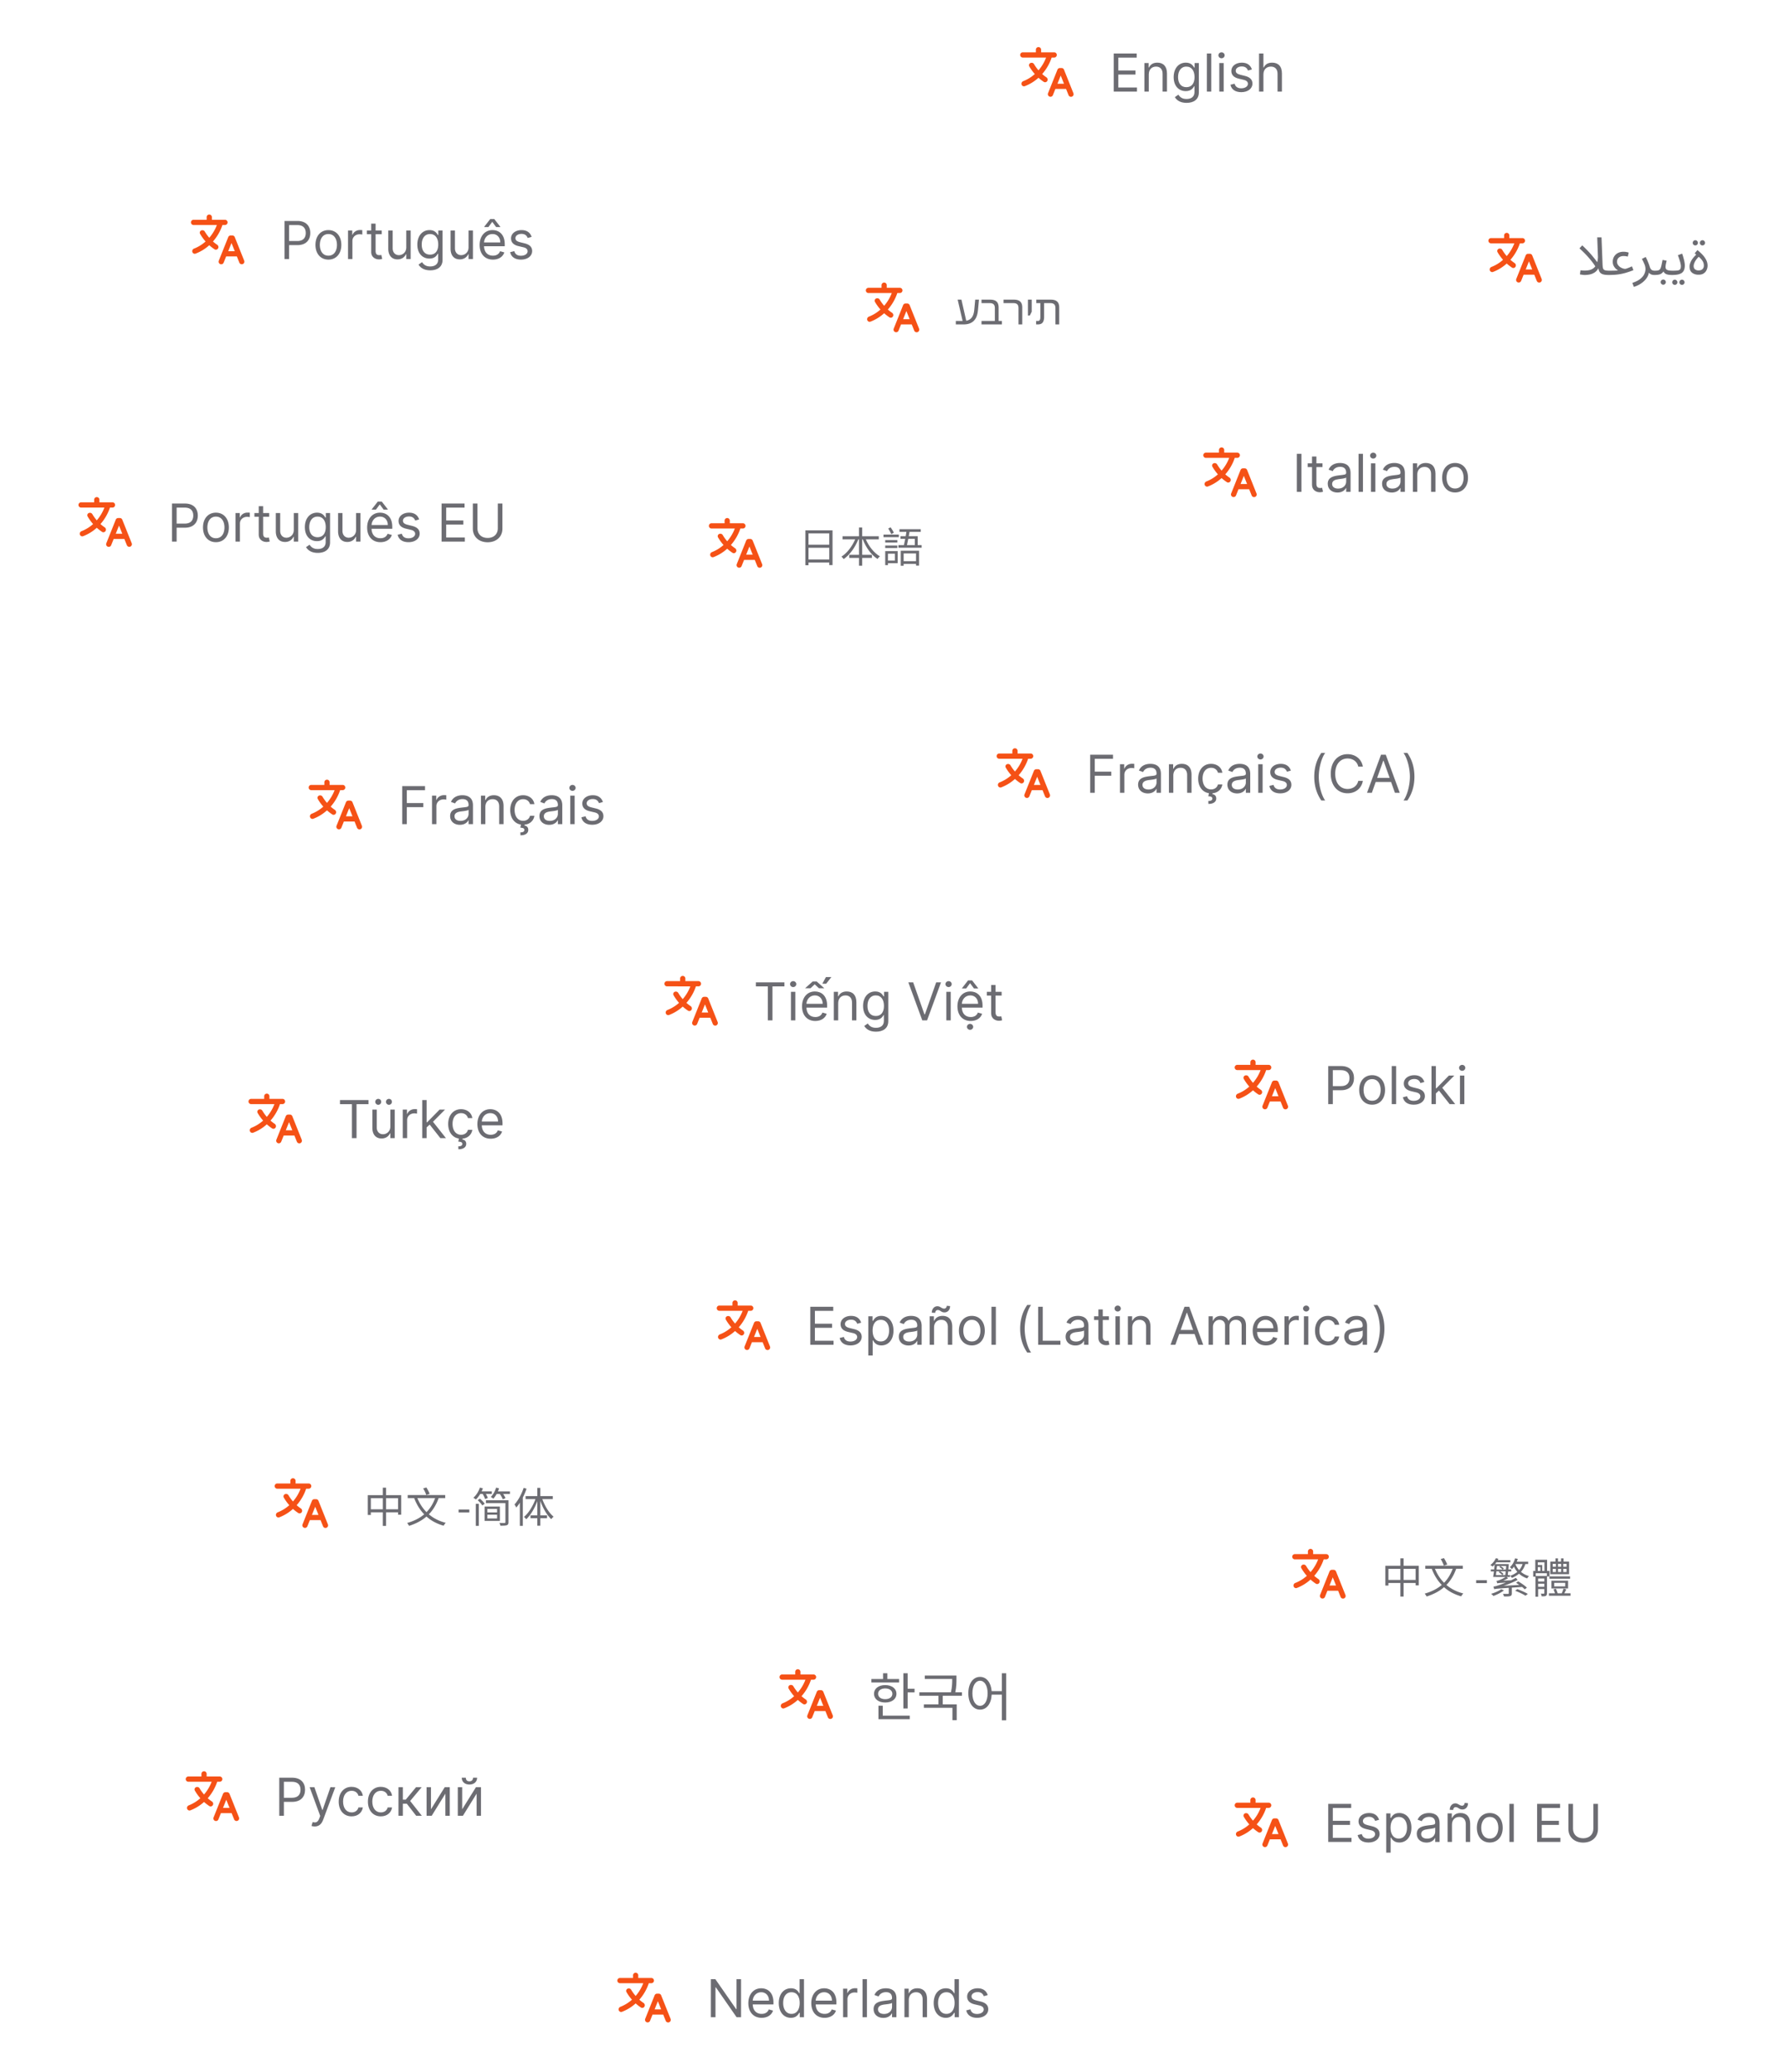 <svg width="682" height="792" fill="none" xmlns="http://www.w3.org/2000/svg"><g filter="url(#a)"><path d="M276 646c0-11.046 8.954-20 20-20h92c11.046 0 20 8.954 20 20s-8.954 20-20 20h-92c-11.046 0-20-8.954-20-20Z" fill="#fff"/><path d="M313.823 644c.409 0 .777.249.928.629l3.6 9a1 1 0 0 1-1.858.743l-.949-2.372h-4.09l-.948 2.371a1 1 0 0 1-1.857-.742l3.6-9a.998.998 0 0 1 .928-.629h.646ZM305 636a1 1 0 0 1 1 1v1h5a1 1 0 0 1 0 2h-.968a18.224 18.224 0 0 1-3.62 6.301c.508.453 1.046.871 1.611 1.25.409.275.587.803.404 1.261-.225.563-.901.809-1.407.476a17.145 17.145 0 0 1-2.02-1.563 16.702 16.702 0 0 1-5.225 3.209c-.528.202-1.102-.115-1.253-.659-.144-.518.148-1.057.648-1.253a14.71 14.71 0 0 0 4.42-2.72 18.082 18.082 0 0 1-2.095-2.909c-.367-.633.112-1.393.844-1.393h.072c.367 0 .703.202.889.518a16.025 16.025 0 0 0 1.7 2.359 16.178 16.178 0 0 0 2.91-4.876L299 640a1 1 0 0 1 0-2h5v-1a1 1 0 0 1 1-1Zm8.5 10.885L312.253 650h2.492l-1.245-3.115Z" fill="#F55116"/><path d="M343.7 639.74h-4.48v-2.2h-1.64v2.2h-4.46v1.32h10.58v-1.32Zm-8.02 5.64c0-1.24 1.1-2.04 2.72-2.04s2.74.8 2.74 2.04c0 1.26-1.12 2.06-2.74 2.06s-2.72-.8-2.72-2.06Zm7.02 0c0-2-1.76-3.32-4.3-3.32s-4.28 1.32-4.28 3.32c0 2.02 1.74 3.34 4.28 3.34s4.3-1.32 4.3-3.34Zm-5.24 4.56h-1.64v5.14h11.96v-1.34h-10.32v-3.8Zm9.52-6.48v-5.92h-1.64V651h1.64v-6.16h2.64v-1.38h-2.64Zm20.758 2.68v-1.34h-2.54c.44-2.12.44-3.76.44-5.1v-1.3h-12.1v1.32h10.48c0 1.34 0 2.92-.48 5.08h-12.08v1.34h7.3v3.28h-5.58v1.32h10.92v4.72h1.64v-6.04h-5.34v-3.28h7.34Zm6.919 3.84c-1.72 0-2.92-1.88-2.92-4.8 0-2.9 1.2-4.78 2.92-4.78 1.7 0 2.9 1.88 2.9 4.78 0 2.92-1.2 4.8-2.9 4.8Zm8.34-12.44v6.84h-3.9c-.26-3.36-2.02-5.46-4.44-5.46-2.62 0-4.48 2.44-4.48 6.26s1.86 6.26 4.48 6.26c2.5 0 4.28-2.2 4.44-5.72h3.9v9.8h1.64v-17.98h-1.64Z" fill="#6C6C72"/></g><g filter="url(#b)"><path d="M368 26c0-11.046 8.954-20 20-20h104c11.046 0 20 8.954 20 20s-8.954 20-20 20H388c-11.046 0-20-8.954-20-20Z" fill="#fff"/><path d="M405.823 24c.409 0 .777.249.928.629l3.6 9a1 1 0 1 1-1.858.743L407.544 32h-4.09l-.948 2.371a1 1 0 0 1-1.857-.742l3.6-9a.998.998 0 0 1 .928-.629h.646ZM397 16a1 1 0 0 1 1 1v1h5a1 1 0 0 1 0 2h-.968a18.223 18.223 0 0 1-3.62 6.301c.508.453 1.046.87 1.611 1.25.409.275.587.803.404 1.26-.225.564-.901.81-1.407.477a17.048 17.048 0 0 1-2.02-1.563 16.682 16.682 0 0 1-5.225 3.208c-.528.203-1.102-.114-1.253-.659-.144-.518.148-1.056.648-1.252a14.693 14.693 0 0 0 4.42-2.72 18.089 18.089 0 0 1-2.095-2.909c-.367-.633.112-1.393.844-1.393h.072c.367 0 .703.202.889.518a16.06 16.06 0 0 0 1.7 2.359 16.173 16.173 0 0 0 2.91-4.876H391A1 1 0 0 1 391 18h5v-1a1 1 0 0 1 1-1Zm8.5 10.885L404.253 30h2.492l-1.245-3.115Z" fill="#F55116"/><path d="M425.761 33h8.892v-1.563h-7.13v-4.943h6.562v-1.562h-6.562v-4.915h7.017v-1.563h-8.779V33Zm13.402-6.563c0-1.903 1.179-2.983 2.784-2.983 1.556 0 2.5 1.016 2.5 2.728V33h1.677v-6.932c0-2.784-1.485-4.12-3.694-4.12-1.647 0-2.67.74-3.181 1.848h-.142V22.09h-1.62V33h1.676v-6.563Zm14.427 10.881c2.613 0 4.716-1.193 4.716-4.005V22.09h-1.62v1.733h-.17c-.369-.568-1.051-1.875-3.182-1.875-2.756 0-4.659 2.187-4.659 5.54 0 3.409 1.989 5.34 4.631 5.34 2.13 0 2.812-1.25 3.182-1.846h.142v2.216c0 1.818-1.279 2.642-3.04 2.642-1.982 0-2.678-1.044-3.125-1.648l-1.335.938c.681 1.143 2.024 2.187 4.46 2.187Zm-.057-5.994c-2.102 0-3.182-1.591-3.182-3.864 0-2.216 1.051-4.006 3.182-4.006 2.045 0 3.125 1.648 3.125 4.006 0 2.415-1.108 3.864-3.125 3.864Zm9.517-12.87h-1.676V33h1.676V18.454ZM466.12 33h1.676V22.09h-1.676V33Zm.852-12.727c.654 0 1.193-.512 1.193-1.137S467.626 18 466.972 18c-.653 0-1.193.511-1.193 1.136 0 .625.54 1.137 1.193 1.137Zm11.621 4.261c-.525-1.548-1.704-2.585-3.863-2.585-2.301 0-4.006 1.307-4.006 3.153 0 1.506.895 2.514 2.898 2.983l1.818.426c1.101.256 1.619.782 1.619 1.535 0 .937-.994 1.704-2.557 1.704-1.37 0-2.23-.59-2.528-1.761l-1.591.397c.391 1.854 1.918 2.841 4.148 2.841 2.535 0 4.261-1.385 4.261-3.267 0-1.52-.951-2.479-2.897-2.954l-1.62-.398c-1.292-.32-1.875-.753-1.875-1.591 0-.938.995-1.62 2.33-1.62 1.463 0 2.067.81 2.358 1.563l1.505-.426Zm4.398 1.904c0-1.904 1.215-2.983 2.87-2.983 1.577 0 2.528.994 2.528 2.727V33h1.676v-6.932c0-2.805-1.491-4.12-3.721-4.12-1.719 0-2.699.718-3.21 1.848h-.143v-5.341h-1.676V33h1.676v-6.563Z" fill="#6C6C72"/></g><g filter="url(#c)"><path d="M51 90c0-11.046 8.954-20 20-20h134c11.046 0 20 8.954 20 20s-8.954 20-20 20H71c-11.046 0-20-8.954-20-20Z" fill="#fff"/><path d="M88.823 88a1 1 0 0 1 .928.629l3.6 9a1 1 0 0 1-1.858.743L90.544 96h-4.09l-.948 2.371a1 1 0 1 1-1.857-.742l3.6-9a1 1 0 0 1 .928-.629h.646ZM80 80a1 1 0 0 1 1 1v1h5a1 1 0 1 1 0 2h-.968a18.222 18.222 0 0 1-3.62 6.301c.508.453 1.046.87 1.61 1.25.41.275.588.803.404 1.26-.225.564-.9.81-1.406.477A17.01 17.01 0 0 1 80 91.725a16.675 16.675 0 0 1-5.225 3.209c-.528.202-1.102-.115-1.253-.66-.144-.517.148-1.056.648-1.252a14.7 14.7 0 0 0 4.42-2.72 18.071 18.071 0 0 1-2.095-2.909c-.367-.633.112-1.393.844-1.393h.072c.367 0 .703.202.89.518A16.027 16.027 0 0 0 80 88.877a16.165 16.165 0 0 0 2.91-4.876H74A1 1 0 0 1 74 82h5v-1a1 1 0 0 1 1-1Zm8.5 10.885L87.253 94h2.492L88.5 90.885Z" fill="#F55116"/><path d="M108.761 97h1.762v-5.313h3.182c3.387 0 4.914-2.06 4.914-4.63 0-2.571-1.527-4.603-4.943-4.603h-4.915V97Zm1.762-6.875v-6.108h3.096c2.365 0 3.267 1.293 3.267 3.04s-.902 3.068-3.238 3.068h-3.125Zm15.021 7.102c2.955 0 4.943-2.244 4.943-5.625 0-3.409-1.988-5.653-4.943-5.653-2.955 0-4.943 2.244-4.943 5.653 0 3.381 1.988 5.625 4.943 5.625Zm0-1.505c-2.244 0-3.267-1.932-3.267-4.12 0-2.187 1.023-4.148 3.267-4.148 2.244 0 3.267 1.96 3.267 4.148 0 2.188-1.023 4.12-3.267 4.12ZM133.046 97h1.676v-6.903c0-1.478 1.165-2.557 2.756-2.557.447 0 .909.085 1.022.113V85.95a16.084 16.084 0 0 0-.88-.028c-1.307 0-2.444.738-2.841 1.818h-.114V86.09h-1.619V97Zm12.869-10.91h-2.329v-2.613h-1.677v2.614h-1.647v1.42h1.647v6.819c0 1.903 1.535 2.812 2.955 2.812.625 0 1.023-.114 1.25-.199l-.341-1.505c-.142.028-.369.085-.739.085-.738 0-1.448-.227-1.448-1.648v-6.364h2.329v-1.42Zm9.396 6.45c0 2.045-1.562 2.983-2.812 2.983-1.392 0-2.386-1.023-2.386-2.614v-6.818h-1.677v6.932c0 2.784 1.478 4.119 3.523 4.119 1.648 0 2.727-.88 3.239-1.989h.113V97h1.677V86.09h-1.677v6.45Zm9.15 8.778c2.614 0 4.716-1.193 4.716-4.005V86.09h-1.619v1.733h-.171c-.369-.568-1.051-1.875-3.182-1.875-2.755 0-4.659 2.187-4.659 5.54 0 3.409 1.989 5.34 4.631 5.34 2.131 0 2.812-1.25 3.182-1.846h.142v2.216c0 1.818-1.279 2.642-3.04 2.642-1.982 0-2.678-1.044-3.125-1.648l-1.335.938c.682 1.143 2.024 2.187 4.46 2.187Zm-.057-5.994c-2.102 0-3.182-1.591-3.182-3.864 0-2.216 1.051-4.005 3.182-4.005 2.046 0 3.125 1.647 3.125 4.005 0 2.415-1.108 3.864-3.125 3.864Zm14.716-2.784c0 2.045-1.562 2.983-2.812 2.983-1.393 0-2.387-1.023-2.387-2.614v-6.818h-1.676v6.932c0 2.784 1.477 4.119 3.523 4.119 1.647 0 2.727-.88 3.238-1.989h.114V97h1.676V86.09h-1.676v6.45Zm9.32 4.687c2.216 0 3.835-1.108 4.347-2.755l-1.62-.455c-.426 1.136-1.413 1.705-2.727 1.705-1.967 0-3.324-1.272-3.402-3.608h7.919v-.71c0-4.063-2.415-5.455-4.687-5.455-2.955 0-4.915 2.33-4.915 5.682 0 3.352 1.932 5.596 5.085 5.596Zm-3.402-6.562c.114-1.698 1.314-3.21 3.232-3.21 1.818 0 2.982 1.363 2.982 3.21h-6.214Zm1.669-5.88 1.477-1.99 1.478 1.99h1.59v-.114l-2.301-2.955h-1.534l-2.301 2.955v.113h1.591Zm16.527 3.75c-.526-1.55-1.705-2.586-3.864-2.586-2.301 0-4.005 1.307-4.005 3.153 0 1.506.895 2.514 2.897 2.983l1.819.426c1.1.256 1.619.782 1.619 1.535 0 .937-.994 1.704-2.557 1.704-1.371 0-2.23-.59-2.528-1.761l-1.591.397c.39 1.854 1.917 2.841 4.148 2.841 2.535 0 4.261-1.385 4.261-3.267 0-1.52-.952-2.478-2.898-2.954l-1.619-.398c-1.293-.32-1.875-.753-1.875-1.591 0-.938.994-1.62 2.329-1.62 1.463 0 2.067.81 2.358 1.563l1.506-.426Z" fill="#6C6C72"/></g><g filter="url(#d)"><path d="M8 198c0-11.046 8.954-20 20-20h166c11.046 0 20 8.954 20 20s-8.954 20-20 20H28c-11.046 0-20-8.954-20-20Z" fill="#fff"/><path d="M45.823 196a1 1 0 0 1 .928.629l3.6 9a1 1 0 0 1-1.858.743L47.544 204h-4.09l-.948 2.371a1 1 0 1 1-1.857-.742l3.6-9a1 1 0 0 1 .928-.629h.646ZM37 188a1 1 0 0 1 1 1v1h5a1 1 0 0 1 0 2h-.968a18.223 18.223 0 0 1-3.62 6.301 14.88 14.88 0 0 0 1.61 1.25c.41.275.588.803.404 1.261-.224.563-.9.809-1.406.476a17.107 17.107 0 0 1-2.02-1.563 16.695 16.695 0 0 1-5.225 3.209c-.528.202-1.102-.115-1.253-.659-.144-.518.148-1.057.648-1.253a14.718 14.718 0 0 0 4.42-2.72 18.065 18.065 0 0 1-2.095-2.909c-.367-.633.112-1.393.845-1.393h.071c.367 0 .703.202.89.518A15.993 15.993 0 0 0 37 196.877a16.17 16.17 0 0 0 2.91-4.876L31 192a1 1 0 0 1 0-2h5v-1a1 1 0 0 1 1-1Zm8.5 10.885L44.253 202h2.492l-1.245-3.115Z" fill="#F55116"/><path d="M65.761 205h1.762v-5.312h3.181c3.388 0 4.915-2.06 4.915-4.631s-1.527-4.602-4.943-4.602h-4.915V205Zm1.762-6.875v-6.108h3.096c2.365 0 3.267 1.293 3.267 3.04s-.902 3.068-3.238 3.068h-3.125Zm15.021 7.102c2.955 0 4.943-2.244 4.943-5.625 0-3.409-1.988-5.653-4.943-5.653-2.954 0-4.943 2.244-4.943 5.653 0 3.381 1.989 5.625 4.943 5.625Zm0-1.505c-2.244 0-3.267-1.932-3.267-4.12 0-2.187 1.023-4.147 3.267-4.147 2.244 0 3.267 1.96 3.267 4.147 0 2.188-1.023 4.12-3.267 4.12ZM90.046 205h1.676v-6.903c0-1.478 1.165-2.557 2.756-2.557.447 0 .909.085 1.022.113v-1.704a16.283 16.283 0 0 0-.88-.029c-1.307 0-2.444.739-2.841 1.819h-.114v-1.648h-1.62V205Zm12.869-10.909h-2.329v-2.614h-1.677v2.614h-1.647v1.42h1.647v6.819c0 1.903 1.535 2.812 2.955 2.812.625 0 1.023-.114 1.25-.199l-.341-1.505c-.142.028-.369.085-.739.085-.738 0-1.448-.228-1.448-1.648v-6.364h2.329v-1.42Zm9.396 6.449c0 2.045-1.562 2.983-2.812 2.983-1.392 0-2.386-1.023-2.386-2.614v-6.818h-1.677v6.932c0 2.784 1.478 4.119 3.523 4.119 1.648 0 2.727-.881 3.239-1.989h.113V205h1.677v-10.909h-1.677v6.449Zm9.15 8.778c2.614 0 4.716-1.193 4.716-4.006v-11.221h-1.619v1.733h-.171c-.369-.568-1.051-1.875-3.182-1.875-2.755 0-4.659 2.187-4.659 5.54 0 3.409 1.989 5.341 4.631 5.341 2.131 0 2.812-1.25 3.182-1.847h.142v2.216c0 1.818-1.279 2.642-3.04 2.642-1.982 0-2.678-1.044-3.125-1.648l-1.335.938c.682 1.143 2.024 2.187 4.46 2.187Zm-.057-5.994c-2.102 0-3.182-1.591-3.182-3.864 0-2.216 1.051-4.005 3.182-4.005 2.046 0 3.125 1.647 3.125 4.005 0 2.415-1.108 3.864-3.125 3.864Zm14.716-2.784c0 2.045-1.562 2.983-2.812 2.983-1.393 0-2.387-1.023-2.387-2.614v-6.818h-1.676v6.932c0 2.784 1.477 4.119 3.523 4.119 1.647 0 2.727-.881 3.238-1.989h.114V205h1.676v-10.909h-1.676v6.449Zm9.32 4.687c2.216 0 3.835-1.108 4.347-2.755l-1.62-.455c-.426 1.136-1.413 1.705-2.727 1.705-1.967 0-3.324-1.272-3.402-3.608h7.919v-.711c0-4.062-2.415-5.454-4.687-5.454-2.955 0-4.915 2.329-4.915 5.682 0 3.352 1.932 5.596 5.085 5.596Zm-3.402-6.562c.114-1.698 1.314-3.21 3.232-3.21 1.818 0 2.982 1.363 2.982 3.21h-6.214Zm1.669-5.881 1.477-1.989 1.478 1.989h1.59v-.114l-2.301-2.954h-1.534l-2.301 2.954v.114h1.591Zm16.527 3.75c-.526-1.548-1.705-2.585-3.864-2.585-2.301 0-4.005 1.307-4.005 3.153 0 1.506.895 2.514 2.897 2.983l1.819.426c1.1.256 1.619.782 1.619 1.534 0 .938-.994 1.705-2.557 1.705-1.371 0-2.23-.589-2.528-1.761l-1.591.397c.39 1.854 1.917 2.841 4.148 2.841 2.535 0 4.261-1.385 4.261-3.267 0-1.52-.952-2.478-2.898-2.954l-1.619-.398c-1.293-.32-1.875-.753-1.875-1.591 0-.937.994-1.619 2.329-1.619 1.463 0 2.067.809 2.358 1.562l1.506-.426Zm8.574 8.466h8.892v-1.562h-7.13v-4.944h6.562v-1.562h-6.562v-4.915h7.017v-1.562h-8.779V205Zm21.499-14.545v9.488c0 2.131-1.463 3.665-3.892 3.665s-3.892-1.534-3.892-3.665v-9.488h-1.762v9.63c0 2.983 2.23 5.171 5.654 5.171 3.423 0 5.653-2.188 5.653-5.171v-9.63h-1.761Z" fill="#6C6C72"/></g><g filter="url(#e)"><path d="M547 97c0-11.046 8.954-20 20-20h87c11.046 0 20 8.954 20 20s-8.954 20-20 20h-87c-11.046 0-20-8.954-20-20Z" fill="#fff"/><path d="M584.823 95c.409 0 .777.249.928.629l3.6 9a1 1 0 0 1-1.858.743l-.949-2.372h-4.09l-.948 2.371a1 1 0 0 1-1.857-.742l3.6-9a.998.998 0 0 1 .928-.629h.646ZM576 87a1 1 0 0 1 1 1v1h5a1 1 0 0 1 0 2h-.968a18.223 18.223 0 0 1-3.62 6.301c.508.453 1.046.87 1.611 1.25.409.275.587.803.404 1.26-.225.564-.901.81-1.407.477a17.082 17.082 0 0 1-2.02-1.563 16.702 16.702 0 0 1-5.225 3.209c-.528.202-1.102-.115-1.253-.659-.144-.518.148-1.057.648-1.253a14.702 14.702 0 0 0 4.42-2.72 18.089 18.089 0 0 1-2.095-2.909c-.367-.633.112-1.393.844-1.393h.072c.367 0 .703.202.889.518a16.06 16.06 0 0 0 1.7 2.359 16.173 16.173 0 0 0 2.91-4.876H570A1 1 0 0 1 570 89h5v-1a1 1 0 0 1 1-1Zm8.5 10.885L583.253 101h2.492l-1.245-3.115Z" fill="#F55116"/><path d="M605.84 103.1c-.36 0-.727-.033-1.1-.1-.36-.053-.613-.093-.76-.12l.22-1.58c1.2.16 2.293.147 3.28-.04 1-.2 1.793-.687 2.38-1.46-.52-.853-1.3-1.887-2.34-3.1-1.04-1.227-2.28-2.487-3.72-3.78l1.08-1.14c1.413 1.333 2.58 2.54 3.5 3.62.92 1.08 1.66 2.02 2.22 2.82.16-.573.253-1.227.28-1.96l-.28-7.54h1.64l.4 10.3c.027.653.087 1.16.18 1.52.107.347.333.587.68.72.36.133.92.2 1.68.2.28 0 .48.08.6.24.133.147.2.327.2.54 0 .213-.093.413-.28.6-.187.173-.427.26-.72.26-.933 0-1.673-.087-2.22-.26-.547-.187-.947-.467-1.2-.84-.253-.387-.42-.88-.5-1.48-.413.733-.92 1.287-1.52 1.66s-1.227.62-1.88.74c-.64.12-1.247.18-1.82.18Zm9.133 0 .2-1.64c.84 0 1.486-.007 1.94-.02.466-.013.806-.027 1.02-.04.213-.027.36-.04.44-.04-.24-.133-.52-.34-.84-.62-.32-.293-.6-.66-.84-1.1-.24-.453-.36-.987-.36-1.6 0-.747.173-1.407.52-1.98.36-.587.846-1.04 1.46-1.36.626-.32 1.34-.48 2.14-.48.64 0 1.3.107 1.98.32l-.34 1.54a6.46 6.46 0 0 0-1.64-.22c-.734 0-1.334.2-1.8.6-.454.387-.68.913-.68 1.58 0 .44.113.833.34 1.18.226.333.506.62.84.86.346.227.7.4 1.06.52.373.12.706.173 1 .16l.58-.18c.186-.067.413-.153.68-.26.28-.107.68-.28 1.2-.52l.56 1.46c-.894.36-1.807.68-2.74.96-.92.28-1.927.5-3.02.66-1.08.147-2.314.22-3.7.22Zm9.63 4.54-.58-1.52c1.294-.427 2.3-.933 3.02-1.52.734-.587 1.247-1.2 1.54-1.84.307-.653.46-1.287.46-1.9 0-.653-.146-1.313-.44-1.98a15.99 15.99 0 0 0-.94-1.92l1.46-.74c.374.707.687 1.387.94 2.04a18.6 18.6 0 0 1 .62 1.72c.187.573.427.967.72 1.18.307.2.72.3 1.24.3.28 0 .48.08.6.24.134.147.2.327.2.54 0 .213-.093.413-.28.6-.186.173-.426.26-.72.26-.506 0-.933-.08-1.28-.24a2.318 2.318 0 0 1-.82-.64 5.085 5.085 0 0 1-.84 2.04 7.416 7.416 0 0 1-1.5 1.6 9.144 9.144 0 0 1-1.76 1.14c-.6.293-1.146.507-1.64.64Zm7.85-4.54.2-1.64c.56 0 1-.047 1.32-.14.32-.107.56-.3.72-.58.173-.293.32-.713.44-1.26s.267-1.26.44-2.14l1.56.3c-.08.36-.173.773-.28 1.24-.093.467-.14.86-.14 1.18 0 .267.06.507.18.72.12.213.373.38.76.5.4.12 1.02.18 1.86.18.28 0 .48.08.6.24.133.147.2.327.2.54 0 .213-.093.413-.28.6-.187.173-.427.26-.72.26-1.053 0-1.833-.113-2.34-.34-.507-.227-.853-.567-1.04-1.02-.4.56-.86.927-1.38 1.1-.52.173-1.22.26-2.1.26Zm3.4 3.72c-.28 0-.52-.1-.72-.3a.925.925 0 0 1-.28-.68.992.992 0 0 1 1-1c.267 0 .493.1.68.3.2.2.3.433.3.7 0 .267-.1.493-.3.68-.187.2-.413.3-.68.3Zm3.456-3.72.2-1.64c.773 0 1.38-.027 1.82-.08.453-.067.773-.22.96-.46.186-.24.28-.633.28-1.18 0-.493-.12-1.127-.36-1.9a29.456 29.456 0 0 0-.78-2.3l1.62-.6c.173.44.333.933.48 1.48.16.533.293 1.067.4 1.6.106.533.16 1 .16 1.4 0 1.347-.374 2.3-1.12 2.86-.747.547-1.967.82-3.66.82Zm3.7 3.78c-.28 0-.52-.1-.72-.3a.925.925 0 0 1-.28-.68.992.992 0 0 1 1-1c.266 0 .493.1.68.3.2.2.3.433.3.7 0 .267-.1.493-.3.68-.187.2-.414.3-.68.3Zm-2.74 0c-.28 0-.52-.1-.72-.3a.925.925 0 0 1-.28-.68.992.992 0 0 1 1-1c.266 0 .493.1.68.3.2.2.3.433.3.7 0 .267-.1.493-.3.68-.187.2-.414.3-.68.3Zm9.056-3.88c-.987 0-1.807-.253-2.46-.76-.653-.52-.98-1.32-.98-2.4 0-.533.187-1.193.56-1.98.387-.8 1.053-1.64 2-2.52l-.58-.52 1.04-1.24a17.339 17.339 0 0 1 1.92 1.76 8.706 8.706 0 0 1 1.42 2c.36.707.54 1.453.54 2.24 0 .307-.053.653-.16 1.04a3.868 3.868 0 0 1-.54 1.14c-.253.36-.607.66-1.06.9-.453.227-1.02.34-1.7.34Zm0-1.64c.667 0 1.173-.167 1.52-.5.347-.347.52-.8.52-1.36a3.57 3.57 0 0 0-.14-.96c-.093-.333-.28-.693-.56-1.08-.28-.4-.7-.84-1.26-1.32-.613.6-1.093 1.22-1.44 1.86-.333.64-.5 1.2-.5 1.68 0 .56.173.98.52 1.26.36.28.807.42 1.34.42Zm1.52-9.56c-.28 0-.52-.093-.72-.28a.992.992 0 0 1-.28-.7.992.992 0 0 1 1-1c.267 0 .493.1.68.3.2.2.3.433.3.7 0 .267-.1.5-.3.7a.926.926 0 0 1-.68.28Zm-2.74 0c-.28 0-.52-.093-.72-.28a.992.992 0 0 1-.28-.7.992.992 0 0 1 1-1c.267 0 .493.1.68.3.2.2.3.433.3.7 0 .267-.1.5-.3.7a.926.926 0 0 1-.68.28Z" fill="#6C6C72"/></g><g filter="url(#f)"><path d="M309 116c0-11.046 8.954-20 20-20h78c11.046 0 20 8.954 20 20s-8.954 20-20 20h-78c-11.046 0-20-8.954-20-20Z" fill="#fff"/><path d="M346.823 114c.409 0 .777.249.928.629l3.6 9a1 1 0 0 1-1.858.743l-.949-2.372h-4.09l-.948 2.371a1 1 0 0 1-1.857-.742l3.6-9a.998.998 0 0 1 .928-.629h.646ZM338 106a1 1 0 0 1 1 1v1h5a1 1 0 0 1 0 2h-.968a18.224 18.224 0 0 1-3.62 6.301c.508.453 1.046.871 1.611 1.25.409.275.587.803.404 1.261-.225.563-.901.809-1.407.476a17.145 17.145 0 0 1-2.02-1.563 16.702 16.702 0 0 1-5.225 3.209c-.528.202-1.102-.115-1.253-.659-.144-.518.148-1.057.648-1.253a14.71 14.71 0 0 0 4.42-2.72 18.082 18.082 0 0 1-2.095-2.909c-.367-.633.112-1.393.844-1.393h.072c.367 0 .703.202.889.518a16.025 16.025 0 0 0 1.7 2.359 16.178 16.178 0 0 0 2.91-4.876L332 110a1 1 0 0 1 0-2h5v-1a1 1 0 0 1 1-1Zm8.5 10.885L345.253 120h2.492l-1.245-3.115Z" fill="#F55116"/><path d="M365.4 122v-1.328h2.592l-1.888-8.144h1.44l1.84 8.064c.917-.171 1.627-.592 2.128-1.264.512-.672.827-1.675.944-3.008l.352-3.792h1.44l-.352 3.792c-.043.48-.117.981-.224 1.504a6.83 6.83 0 0 1-.512 1.536c-.235.491-.56.939-.976 1.344-.405.395-.928.709-1.568.944-.629.235-1.403.352-2.32.352H365.4Zm9.814 0v-1.328h5.104v-4.832c0-.747-.165-1.264-.496-1.552-.33-.288-.789-.432-1.376-.432h-3.232v-1.328h3.328c1.088 0 1.894.24 2.416.72.534.48.8 1.248.8 2.304v5.12h1.248V122h-7.792Zm14.144 0v-6.16c0-.747-.165-1.264-.496-1.552-.33-.288-.789-.432-1.376-.432h-3.84v-1.328h3.936c1.088 0 1.894.24 2.416.72.534.48.8 1.248.8 2.304V122h-1.44Zm3.608-3.408v-6.064h1.44v4.624l-.72 1.44h-.72Zm3.125 3.408v-1.328h.736c.587 0 .88-.491.88-1.472v-5.344h-1.552v-1.328h5.552c1.088 0 1.894.24 2.416.72.534.48.8 1.248.8 2.304V122h-1.44v-6.16c0-.747-.165-1.264-.496-1.552-.33-.288-.789-.432-1.376-.432h-2.464v5.264c0 .96-.186 1.68-.56 2.16-.373.48-.986.72-1.84.72h-.656Z" fill="#6C6C72"/></g><g filter="url(#g)"><path d="M73 426c0-11.046 8.954-20 20-20h101c11.046 0 20 8.954 20 20s-8.954 20-20 20H93c-11.046 0-20-8.954-20-20Z" fill="#fff"/><path d="M110.823 424c.409 0 .777.249.928.629l3.6 9a1 1 0 0 1-1.858.743l-.949-2.372h-4.09l-.948 2.371a1 1 0 0 1-1.857-.742l3.6-9a.998.998 0 0 1 .928-.629h.646ZM102 416a1 1 0 0 1 1 1v1h5a1 1 0 0 1 0 2h-.968a18.224 18.224 0 0 1-3.62 6.301c.508.453 1.046.871 1.611 1.25.409.275.587.803.404 1.261-.225.563-.901.809-1.407.476a17.145 17.145 0 0 1-2.02-1.563 16.7 16.7 0 0 1-5.225 3.209c-.528.202-1.102-.115-1.253-.659-.144-.518.148-1.057.648-1.253a14.718 14.718 0 0 0 4.42-2.72 18.065 18.065 0 0 1-2.095-2.909c-.367-.633.112-1.393.844-1.393h.072c.367 0 .703.202.889.518a16.025 16.025 0 0 0 1.7 2.359 16.178 16.178 0 0 0 2.91-4.876L96 420a1 1 0 0 1 0-2h5v-1a1 1 0 0 1 1-1Zm8.5 10.885L109.253 430h2.492l-1.245-3.115Z" fill="#F55116"/><path d="M129.966 420.017h4.574V433h1.761v-12.983h4.574v-1.562h-10.909v1.562Zm19.259 8.523c0 2.045-1.562 2.983-2.812 2.983-1.392 0-2.386-1.023-2.386-2.614v-6.818h-1.677v6.932c0 2.784 1.478 4.119 3.523 4.119 1.648 0 2.727-.881 3.239-1.989h.113V433h1.677v-10.909h-1.677v6.449Zm-4.63-8.267a1.14 1.14 0 0 0 1.136-1.137c0-.653-.483-1.136-1.136-1.136a1.14 1.14 0 0 0-1.137 1.136c0 .597.54 1.137 1.137 1.137Zm4.091 0a1.14 1.14 0 0 0 1.136-1.137c0-.653-.483-1.136-1.136-1.136a1.14 1.14 0 0 0-1.137 1.136c0 .597.54 1.137 1.137 1.137ZM153.972 433h1.676v-6.903c0-1.478 1.164-2.557 2.755-2.557.448 0 .909.085 1.023.113v-1.704a16.288 16.288 0 0 0-.881-.029c-1.306 0-2.443.739-2.84 1.819h-.114v-1.648h-1.619V433Zm7.441 0h1.676v-4.084l1.172-1.086 4.084 5.17h2.13l-4.95-6.25 4.61-4.659h-2.074l-4.773 4.858h-.199v-8.494h-1.676V433Zm15.408.199c2.11-.206 3.48-1.598 3.743-3.381h-1.676c-.312 1.193-1.307 1.904-2.613 1.904-1.989 0-3.268-1.648-3.268-4.177 0-2.471 1.307-4.09 3.268-4.09 1.477 0 2.357.909 2.613 1.903h1.676c-.284-2.046-2.017-3.409-4.318-3.409-2.954 0-4.915 2.329-4.915 5.653 0 2.955 1.534 5.171 4.105 5.561l-.241 1.172c1.08.085 1.534.256 1.534.909 0 .654-.653.909-1.534.909l.057 1.108c1.96 0 2.983-.852 2.983-2.073 0-1.108-.739-1.563-1.478-1.677l.064-.312Zm10.767.028c2.216 0 3.836-1.108 4.347-2.755l-1.619-.455c-.426 1.136-1.414 1.705-2.728 1.705-1.967 0-3.323-1.272-3.402-3.608h7.919v-.711c0-4.062-2.414-5.454-4.687-5.454-2.955 0-4.915 2.329-4.915 5.682 0 3.352 1.932 5.596 5.085 5.596Zm-3.402-6.562c.114-1.698 1.314-3.21 3.232-3.21 1.818 0 2.983 1.363 2.983 3.21h-6.215Z" fill="#6C6C72"/></g><g filter="url(#h)"><path d="M49 685c0-11.046 8.954-20 20-20h117c11.046 0 20 8.954 20 20s-8.954 20-20 20H69c-11.046 0-20-8.954-20-20Z" fill="#fff"/><path d="M86.823 683a1 1 0 0 1 .928.629l3.6 9a1 1 0 0 1-1.858.743L88.544 691h-4.09l-.948 2.371a1 1 0 1 1-1.857-.742l3.6-9a1 1 0 0 1 .928-.629h.646ZM78 675a1 1 0 0 1 1 1v1h5a1 1 0 0 1 0 2h-.968a18.223 18.223 0 0 1-3.62 6.301 14.88 14.88 0 0 0 1.61 1.25c.41.275.588.803.404 1.261-.225.563-.9.809-1.406.476a17.107 17.107 0 0 1-2.02-1.563 16.695 16.695 0 0 1-5.225 3.209c-.528.202-1.102-.115-1.253-.659-.144-.518.148-1.057.648-1.253a14.718 14.718 0 0 0 4.42-2.72 18.065 18.065 0 0 1-2.095-2.909c-.367-.633.112-1.393.844-1.393h.072c.367 0 .703.202.89.518A15.993 15.993 0 0 0 78 683.877a16.17 16.17 0 0 0 2.91-4.876L72 679a1 1 0 0 1 0-2h5v-1a1 1 0 0 1 1-1Zm8.5 10.885L85.253 689h2.492l-1.245-3.115Z" fill="#F55116"/><path d="M106.761 692h1.762v-5.312h3.182c3.387 0 4.914-2.06 4.914-4.631s-1.527-4.602-4.943-4.602h-4.915V692Zm1.762-6.875v-6.108h3.096c2.365 0 3.267 1.293 3.267 3.04s-.902 3.068-3.238 3.068h-3.125Zm11.786 10.966c1.513 0 2.578-.803 3.21-2.5l4.645-12.472-1.832-.028-3.012 8.693h-.113l-3.012-8.693h-1.818l4.034 10.966-.312.852c-.611 1.662-1.364 1.818-2.586 1.506l-.426 1.477c.171.085.654.199 1.222.199Zm14.114-3.864c2.415 0 4.006-1.477 4.29-3.409h-1.676c-.313 1.193-1.307 1.904-2.614 1.904-1.989 0-3.267-1.648-3.267-4.177 0-2.471 1.307-4.09 3.267-4.09 1.477 0 2.358.909 2.614 1.903h1.676c-.284-2.046-2.017-3.409-4.318-3.409-2.955 0-4.915 2.329-4.915 5.653 0 3.267 1.875 5.625 4.943 5.625Zm11.172 0c2.415 0 4.005-1.477 4.29-3.409h-1.677c-.312 1.193-1.306 1.904-2.613 1.904-1.989 0-3.267-1.648-3.267-4.177 0-2.471 1.307-4.09 3.267-4.09 1.477 0 2.358.909 2.613 1.903h1.677c-.285-2.046-2.017-3.409-4.319-3.409-2.954 0-4.914 2.329-4.914 5.653 0 3.267 1.875 5.625 4.943 5.625Zm6.74-.227h1.676v-4.602h1.506l3.579 4.602h2.159l-4.46-5.653 4.404-5.256h-2.16l-3.92 4.744h-1.108v-4.744h-1.676V692Zm12.418-2.472v-8.437h-1.676V692h1.96l5.228-8.438V692h1.676v-10.909h-1.932l-5.256 8.437Zm11.934 0v-8.437h-1.676V692h1.96l5.227-8.438V692h1.676v-10.909h-1.932l-5.255 8.437Zm4.148-12.073c0 .738-.398 1.392-1.393 1.392-.994 0-1.363-.654-1.363-1.392h-1.563c0 1.534 1.137 2.613 2.926 2.613 1.819 0 2.955-1.079 2.955-2.613h-1.562Z" fill="#6C6C72"/></g><g filter="url(#i)"><path d="M96 306c0-11.046 8.954-20 20-20h116c11.046 0 20 8.954 20 20s-8.954 20-20 20H116c-11.046 0-20-8.954-20-20Z" fill="#fff"/><path d="M133.823 304c.409 0 .777.249.928.629l3.6 9a1 1 0 0 1-1.858.743l-.949-2.372h-4.09l-.948 2.371a1 1 0 0 1-1.857-.742l3.6-9a.998.998 0 0 1 .928-.629h.646ZM125 296a1 1 0 0 1 1 1v1h5a1 1 0 0 1 0 2h-.968a18.224 18.224 0 0 1-3.62 6.301c.508.453 1.046.871 1.611 1.25.409.275.587.803.404 1.261-.225.563-.901.809-1.407.476a17.145 17.145 0 0 1-2.02-1.563 16.702 16.702 0 0 1-5.225 3.209c-.528.202-1.102-.115-1.253-.659-.144-.518.148-1.057.648-1.253a14.71 14.71 0 0 0 4.42-2.72 18.082 18.082 0 0 1-2.095-2.909c-.367-.633.112-1.393.844-1.393h.072c.367 0 .703.202.889.518a16.025 16.025 0 0 0 1.7 2.359 16.178 16.178 0 0 0 2.91-4.876L119 300a1 1 0 0 1 0-2h5v-1a1 1 0 0 1 1-1Zm8.5 10.885L132.253 310h2.492l-1.245-3.115Z" fill="#F55116"/><path d="M153.761 313h1.762v-6.506h6.307v-1.562h-6.307v-4.915h6.96v-1.562h-8.722V313Zm11.394 0h1.676v-6.903c0-1.478 1.165-2.557 2.756-2.557.447 0 .909.085 1.023.113v-1.704a16.288 16.288 0 0 0-.881-.029c-1.307 0-2.443.739-2.841 1.819h-.113v-1.648h-1.62V313Zm10.652.256c1.903 0 2.898-1.023 3.238-1.733h.086V313h1.676v-7.188c0-3.465-2.642-3.863-4.034-3.863-1.648 0-3.523.568-4.375 2.557l1.591.568c.369-.796 1.243-1.648 2.841-1.648 1.541 0 2.301.817 2.301 2.216v.057c0 .81-.824.739-2.813.994-2.024.263-4.233.71-4.233 3.21 0 2.131 1.648 3.353 3.722 3.353Zm.255-1.506c-1.335 0-2.301-.597-2.301-1.761 0-1.279 1.165-1.677 2.472-1.847.71-.085 2.614-.284 2.898-.625v1.534c0 1.364-1.08 2.699-3.069 2.699Zm9.48-5.312c0-1.904 1.179-2.983 2.784-2.983 1.556 0 2.5 1.015 2.5 2.727V313h1.676v-6.932c0-2.784-1.484-4.119-3.693-4.119-1.647 0-2.67.739-3.182 1.846h-.142v-1.704h-1.619V313h1.676v-6.562Zm15.002 6.761c2.109-.206 3.48-1.598 3.743-3.381h-1.676c-.313 1.193-1.307 1.904-2.614 1.904-1.988 0-3.267-1.648-3.267-4.177 0-2.471 1.307-4.09 3.267-4.09 1.477 0 2.358.909 2.614 1.903h1.676c-.284-2.046-2.017-3.409-4.318-3.409-2.955 0-4.915 2.329-4.915 5.653 0 2.955 1.534 5.171 4.105 5.561l-.241 1.172c1.079.085 1.534.256 1.534.909 0 .654-.654.909-1.534.909l.056 1.108c1.961 0 2.983-.852 2.983-2.073 0-1.108-.738-1.563-1.477-1.677l.064-.312Zm9.403.057c1.904 0 2.898-1.023 3.239-1.733h.085V313h1.676v-7.188c0-3.465-2.642-3.863-4.034-3.863-1.647 0-3.522.568-4.375 2.557l1.591.568c.37-.796 1.243-1.648 2.841-1.648 1.541 0 2.301.817 2.301 2.216v.057c0 .81-.824.739-2.812.994-2.024.263-4.233.71-4.233 3.21 0 2.131 1.648 3.353 3.721 3.353Zm.256-1.506c-1.335 0-2.301-.597-2.301-1.761 0-1.279 1.165-1.677 2.472-1.847.71-.085 2.613-.284 2.897-.625v1.534c0 1.364-1.079 2.699-3.068 2.699Zm7.804 1.25h1.676v-10.909h-1.676V313Zm.852-12.727c.653 0 1.193-.512 1.193-1.137s-.54-1.136-1.193-1.136-1.193.511-1.193 1.136c0 .625.54 1.137 1.193 1.137Zm11.621 4.261c-.525-1.548-1.704-2.585-3.864-2.585-2.301 0-4.005 1.307-4.005 3.153 0 1.506.895 2.514 2.898 2.983l1.818.426c1.101.256 1.619.782 1.619 1.534 0 .938-.994 1.705-2.557 1.705-1.371 0-2.23-.589-2.528-1.761l-1.591.397c.391 1.854 1.918 2.841 4.148 2.841 2.535 0 4.261-1.385 4.261-3.267 0-1.52-.952-2.478-2.898-2.954l-1.619-.398c-1.293-.32-1.875-.753-1.875-1.591 0-.937.994-1.619 2.329-1.619 1.464 0 2.067.809 2.358 1.562l1.506-.426Z" fill="#6C6C72"/></g><g filter="url(#j)"><path d="M359 294c0-11.046 8.954-20 20-20h164c11.046 0 20 8.954 20 20s-8.954 20-20 20H379c-11.046 0-20-8.954-20-20Z" fill="#fff"/><path d="M396.823 292c.409 0 .777.249.928.629l3.6 9a1 1 0 0 1-1.858.743l-.949-2.372h-4.09l-.948 2.371a1 1 0 0 1-1.857-.742l3.6-9a.998.998 0 0 1 .928-.629h.646ZM388 284a1 1 0 0 1 1 1v1h5a1 1 0 0 1 0 2h-.968a18.224 18.224 0 0 1-3.62 6.301c.508.453 1.046.871 1.611 1.25.409.275.587.803.404 1.261-.225.563-.901.809-1.407.476a17.145 17.145 0 0 1-2.02-1.563 16.702 16.702 0 0 1-5.225 3.209c-.528.202-1.102-.115-1.253-.659-.144-.518.148-1.057.648-1.253a14.71 14.71 0 0 0 4.42-2.72 18.082 18.082 0 0 1-2.095-2.909c-.367-.633.112-1.393.844-1.393h.072c.367 0 .703.202.889.518a16.025 16.025 0 0 0 1.7 2.359 16.178 16.178 0 0 0 2.91-4.876L382 288a1 1 0 0 1 0-2h5v-1a1 1 0 0 1 1-1Zm8.5 10.885L395.253 298h2.492l-1.245-3.115Z" fill="#F55116"/><path d="M416.761 301h1.762v-6.506h6.307v-1.562h-6.307v-4.915h6.96v-1.562h-8.722V301Zm11.394 0h1.676v-6.903c0-1.478 1.165-2.557 2.756-2.557.447 0 .909.085 1.023.113v-1.704a16.288 16.288 0 0 0-.881-.029c-1.307 0-2.443.739-2.841 1.819h-.113v-1.648h-1.62V301Zm10.652.256c1.903 0 2.898-1.023 3.238-1.733h.086V301h1.676v-7.188c0-3.465-2.642-3.863-4.034-3.863-1.648 0-3.523.568-4.375 2.557l1.591.568c.369-.796 1.243-1.648 2.841-1.648 1.541 0 2.301.817 2.301 2.216v.057c0 .81-.824.739-2.813.994-2.024.263-4.233.71-4.233 3.21 0 2.131 1.648 3.353 3.722 3.353Zm.255-1.506c-1.335 0-2.301-.597-2.301-1.761 0-1.279 1.165-1.677 2.472-1.847.71-.085 2.614-.284 2.898-.625v1.534c0 1.364-1.08 2.699-3.069 2.699Zm9.48-5.312c0-1.904 1.179-2.983 2.784-2.983 1.556 0 2.5 1.015 2.5 2.727V301h1.676v-6.932c0-2.784-1.484-4.119-3.693-4.119-1.647 0-2.67.739-3.182 1.846h-.142v-1.704h-1.619V301h1.676v-6.562Zm15.002 6.761c2.109-.206 3.48-1.598 3.743-3.381h-1.676c-.313 1.193-1.307 1.904-2.614 1.904-1.988 0-3.267-1.648-3.267-4.177 0-2.471 1.307-4.09 3.267-4.09 1.477 0 2.358.909 2.614 1.903h1.676c-.284-2.046-2.017-3.409-4.318-3.409-2.955 0-4.915 2.329-4.915 5.653 0 2.955 1.534 5.171 4.105 5.561l-.241 1.172c1.079.085 1.534.256 1.534.909 0 .654-.654.909-1.534.909l.056 1.108c1.961 0 2.983-.852 2.983-2.073 0-1.108-.738-1.563-1.477-1.677l.064-.312Zm9.403.057c1.904 0 2.898-1.023 3.239-1.733h.085V301h1.676v-7.188c0-3.465-2.642-3.863-4.034-3.863-1.647 0-3.522.568-4.375 2.557l1.591.568c.37-.796 1.243-1.648 2.841-1.648 1.541 0 2.301.817 2.301 2.216v.057c0 .81-.824.739-2.812.994-2.024.263-4.233.71-4.233 3.21 0 2.131 1.648 3.353 3.721 3.353Zm.256-1.506c-1.335 0-2.301-.597-2.301-1.761 0-1.279 1.165-1.677 2.472-1.847.71-.085 2.613-.284 2.897-.625v1.534c0 1.364-1.079 2.699-3.068 2.699Zm7.804 1.25h1.676v-10.909h-1.676V301Zm.852-12.727c.653 0 1.193-.512 1.193-1.137s-.54-1.136-1.193-1.136-1.193.511-1.193 1.136c0 .625.54 1.137 1.193 1.137Zm11.621 4.261c-.525-1.548-1.704-2.585-3.864-2.585-2.301 0-4.005 1.307-4.005 3.153 0 1.506.895 2.514 2.898 2.983l1.818.426c1.101.256 1.619.782 1.619 1.534 0 .938-.994 1.705-2.557 1.705-1.371 0-2.23-.589-2.528-1.761l-1.591.397c.391 1.854 1.918 2.841 4.148 2.841 2.535 0 4.261-1.385 4.261-3.267 0-1.52-.952-2.478-2.898-2.954l-1.619-.398c-1.293-.32-1.875-.753-1.875-1.591 0-.937.994-1.619 2.329-1.619 1.464 0 2.067.809 2.358 1.562l1.506-.426Zm8.944 2.33c0 3.579.966 6.562 2.699 9.091h1.477c-1.364-1.875-2.443-5.711-2.443-9.091 0-3.381 1.079-7.216 2.443-9.091h-1.477c-1.733 2.528-2.699 5.511-2.699 9.091ZM521.005 291c-.54-2.983-2.926-4.744-5.852-4.744-3.722 0-6.421 2.869-6.421 7.471 0 4.603 2.699 7.472 6.421 7.472 2.926 0 5.312-1.761 5.852-4.744h-1.761c-.427 2.017-2.159 3.096-4.091 3.096-2.642 0-4.716-2.045-4.716-5.824 0-3.778 2.074-5.824 4.716-5.824 1.932 0 3.664 1.08 4.091 3.097h1.761Zm3.443 10 1.463-4.119h5.881l1.463 4.119h1.846l-5.341-14.545h-1.818L522.601 301h1.847Zm2.017-5.682 2.329-6.562h.114l2.33 6.562h-4.773Zm14.254-.454c0-3.58-.966-6.563-2.699-9.091h-1.477c1.364 1.875 2.443 5.71 2.443 9.091 0 3.38-1.079 7.216-2.443 9.091h1.477c1.733-2.529 2.699-5.512 2.699-9.091Z" fill="#6C6C72"/></g><g filter="url(#k)"><path d="M438 179c0-11.046 8.954-20 20-20h105c11.046 0 20 8.954 20 20s-8.954 20-20 20H458c-11.046 0-20-8.954-20-20Z" fill="#fff"/><path d="M475.823 177c.409 0 .777.249.928.629l3.6 9a1 1 0 0 1-1.858.743l-.949-2.372h-4.09l-.948 2.371a1 1 0 0 1-1.857-.742l3.6-9a.998.998 0 0 1 .928-.629h.646ZM467 169a1 1 0 0 1 1 1v1h5a1 1 0 0 1 0 2h-.968a18.224 18.224 0 0 1-3.62 6.301c.508.453 1.046.871 1.611 1.25.409.275.587.803.404 1.261-.225.563-.901.809-1.407.476a17.145 17.145 0 0 1-2.02-1.563 16.702 16.702 0 0 1-5.225 3.209c-.528.202-1.102-.115-1.253-.659-.144-.518.148-1.057.648-1.253a14.71 14.71 0 0 0 4.42-2.72 18.082 18.082 0 0 1-2.095-2.909c-.367-.633.112-1.393.844-1.393h.072c.367 0 .703.202.889.518a16.025 16.025 0 0 0 1.7 2.359 16.178 16.178 0 0 0 2.91-4.876L461 173a1 1 0 0 1 0-2h5v-1a1 1 0 0 1 1-1Zm8.5 10.885L474.253 183h2.492l-1.245-3.115Z" fill="#F55116"/><path d="M497.523 171.455h-1.762V186h1.762v-14.545Zm8.048 3.636h-2.329v-2.614h-1.676v2.614h-1.648v1.42h1.648v6.819c0 1.903 1.534 2.812 2.954 2.812.625 0 1.023-.114 1.25-.199l-.341-1.505c-.142.028-.369.085-.738.085-.739 0-1.449-.228-1.449-1.648v-6.364h2.329v-1.42Zm5.732 11.165c1.903 0 2.898-1.023 3.239-1.733h.085V186h1.676v-7.188c0-3.465-2.642-3.863-4.034-3.863-1.648 0-3.523.568-4.375 2.557l1.591.568c.369-.796 1.243-1.648 2.841-1.648 1.541 0 2.301.817 2.301 2.216v.057c0 .81-.824.739-2.813.994-2.024.263-4.233.71-4.233 3.21 0 2.131 1.648 3.353 3.722 3.353Zm.256-1.506c-1.336 0-2.302-.597-2.302-1.761 0-1.279 1.165-1.677 2.472-1.847.71-.085 2.614-.284 2.898-.625v1.534c0 1.364-1.08 2.699-3.068 2.699Zm9.479-13.295h-1.676V186h1.676v-14.545Zm3.07 14.545h1.676v-10.909h-1.676V186Zm.853-12.727c.653 0 1.193-.512 1.193-1.137s-.54-1.136-1.193-1.136c-.654 0-1.194.511-1.194 1.136 0 .625.54 1.137 1.194 1.137Zm7.104 12.983c1.903 0 2.897-1.023 3.238-1.733h.085V186h1.677v-7.188c0-3.465-2.642-3.863-4.034-3.863-1.648 0-3.523.568-4.375 2.557l1.59.568c.37-.796 1.243-1.648 2.841-1.648 1.542 0 2.301.817 2.301 2.216v.057c0 .81-.823.739-2.812.994-2.024.263-4.233.71-4.233 3.21 0 2.131 1.648 3.353 3.722 3.353Zm.255-1.506c-1.335 0-2.301-.597-2.301-1.761 0-1.279 1.165-1.677 2.472-1.847.71-.085 2.613-.284 2.897-.625v1.534c0 1.364-1.079 2.699-3.068 2.699Zm9.48-5.312c0-1.904 1.179-2.983 2.784-2.983 1.556 0 2.5 1.015 2.5 2.727V186h1.676v-6.932c0-2.784-1.484-4.119-3.693-4.119-1.648 0-2.67.739-3.182 1.846h-.142v-1.704h-1.619V186h1.676v-6.562Zm14.455 6.789c2.955 0 4.943-2.244 4.943-5.625 0-3.409-1.988-5.653-4.943-5.653-2.955 0-4.943 2.244-4.943 5.653 0 3.381 1.988 5.625 4.943 5.625Zm0-1.505c-2.244 0-3.267-1.932-3.267-4.12 0-2.187 1.023-4.147 3.267-4.147 2.244 0 3.267 1.96 3.267 4.147 0 2.188-1.023 4.12-3.267 4.12Z" fill="#6C6C72"/></g><g filter="url(#l)"><path d="M249 206c0-11.046 8.954-20 20-20h84c11.046 0 20 8.954 20 20s-8.954 20-20 20h-84c-11.046 0-20-8.954-20-20Z" fill="#fff"/><path d="M286.823 204c.409 0 .777.249.928.629l3.6 9a1 1 0 0 1-1.858.743l-.949-2.372h-4.09l-.948 2.371a1 1 0 0 1-1.857-.742l3.6-9a.998.998 0 0 1 .928-.629h.646ZM278 196a1 1 0 0 1 1 1v1h5a1 1 0 0 1 0 2h-.968a18.224 18.224 0 0 1-3.62 6.301c.508.453 1.046.871 1.611 1.25.409.275.587.803.404 1.261-.225.563-.901.809-1.407.476a17.145 17.145 0 0 1-2.02-1.563 16.702 16.702 0 0 1-5.225 3.209c-.528.202-1.102-.115-1.253-.659-.144-.518.148-1.057.648-1.253a14.71 14.71 0 0 0 4.42-2.72 18.082 18.082 0 0 1-2.095-2.909c-.367-.633.112-1.393.844-1.393h.072c.367 0 .703.202.889.518a16.025 16.025 0 0 0 1.7 2.359 16.178 16.178 0 0 0 2.91-4.876L272 200a1 1 0 0 1 0-2h5v-1a1 1 0 0 1 1-1Zm8.5 10.885L285.253 210h2.492l-1.245-3.115Z" fill="#F55116"/><path d="M309.08 211.832v-4.464h7.936v4.464h-7.936Zm7.936-9.952v4.32h-7.936v-4.32h7.936Zm-9.136-1.168v13.328h1.2V213h7.936v.976h1.248v-13.264H307.88Zm28.064 3.44v-1.184h-6.336v-3.344h-1.232v3.344h-6.288v1.184h4.832c-1.168 2.704-3.136 5.296-5.248 6.592.272.224.656.656.848.944 2.304-1.568 4.368-4.416 5.6-7.536h.256v5.904h-3.712v1.184h3.712v2.976h1.232v-2.976h3.712v-1.184h-3.712v-5.904h.224c1.2 3.12 3.264 6 5.632 7.488.192-.32.608-.752.912-1.008-2.208-1.248-4.224-3.776-5.376-6.48h4.944Zm5.744-2.544c-.224-.576-.752-1.408-1.216-2.064l-.912.464c.416.672.944 1.568 1.184 2.144l.944-.544Zm1.92.72h-5.856v.976h5.856v-.976Zm-.56 2.096h-4.64v.944h4.64v-.944Zm-4.64 3.024h4.64v-.944h-4.64v.944Zm3.712 2.176v2.64h-2.672v-2.64h2.672Zm1.04-.992h-4.752v5.376h1.04v-.752h3.712v-4.624Zm7.024.896v2.96h-4.736v-2.96h4.736Zm-5.84 4.704h1.104v-.704h4.736v.656h1.152v-5.696h-6.992v5.744Zm5.376-10.288v2.4h-2.992c.144-.688.304-1.52.48-2.4h2.512Zm1.104 2.4v-3.392H347.4c.112-.56.208-1.136.304-1.664h4.288v-1.008h-8.144v1.008h2.656c-.08.528-.176 1.104-.272 1.664h-2v.992h1.824c-.176.864-.336 1.712-.496 2.4h-2.112v1.008h8.88v-1.008h-1.504Z" fill="#6C6C72"/></g><g filter="url(#m)"><path d="M214 762c0-11.046 8.954-20 20-20h145c11.046 0 20 8.954 20 20s-8.954 20-20 20H234c-11.046 0-20-8.954-20-20Z" fill="#fff"/><path d="M251.823 760c.409 0 .777.249.928.629l3.6 9a1 1 0 0 1-1.858.743l-.949-2.372h-4.09l-.948 2.371a1 1 0 0 1-1.857-.742l3.6-9a.998.998 0 0 1 .928-.629h.646ZM243 752a1 1 0 0 1 1 1v1h5a1 1 0 0 1 0 2h-.968a18.224 18.224 0 0 1-3.62 6.301c.508.453 1.046.871 1.611 1.25.409.275.587.803.404 1.261-.225.563-.901.809-1.407.476a17.145 17.145 0 0 1-2.02-1.563 16.702 16.702 0 0 1-5.225 3.209c-.528.202-1.102-.115-1.253-.659-.144-.518.148-1.057.648-1.253a14.71 14.71 0 0 0 4.42-2.72 18.082 18.082 0 0 1-2.095-2.909c-.367-.633.112-1.393.844-1.393h.072c.367 0 .703.202.889.518a16.025 16.025 0 0 0 1.7 2.359 16.178 16.178 0 0 0 2.91-4.876L237 756a1 1 0 0 1 0-2h5v-1a1 1 0 0 1 1-1Zm8.5 10.885L250.253 766h2.492l-1.245-3.115Z" fill="#F55116"/><path d="M283.295 754.455h-1.733v11.448h-.142l-7.954-11.448h-1.705V769h1.762v-11.42h.142l7.926 11.42h1.704v-14.545Zm7.872 14.772c2.215 0 3.835-1.108 4.346-2.755l-1.619-.455c-.426 1.136-1.414 1.705-2.727 1.705-1.968 0-3.324-1.272-3.402-3.608h7.919v-.711c0-4.062-2.415-5.454-4.688-5.454-2.954 0-4.915 2.329-4.915 5.682 0 3.352 1.932 5.596 5.086 5.596Zm-3.402-6.562c.113-1.698 1.313-3.21 3.231-3.21 1.818 0 2.983 1.363 2.983 3.21h-6.214Zm14.588 6.562c2.102 0 2.812-1.307 3.181-1.903h.199V769h1.62v-14.545h-1.677v5.369h-.142c-.369-.568-1.022-1.875-3.153-1.875-2.756 0-4.659 2.187-4.659 5.625 0 3.466 1.903 5.653 4.631 5.653Zm.227-1.505c-2.102 0-3.182-1.847-3.182-4.177 0-2.301 1.051-4.09 3.182-4.09 2.045 0 3.125 1.647 3.125 4.09 0 2.472-1.108 4.177-3.125 4.177Zm12.649 1.505c2.216 0 3.835-1.108 4.347-2.755l-1.62-.455c-.426 1.136-1.413 1.705-2.727 1.705-1.967 0-3.324-1.272-3.402-3.608h7.919v-.711c0-4.062-2.415-5.454-4.687-5.454-2.955 0-4.915 2.329-4.915 5.682 0 3.352 1.932 5.596 5.085 5.596Zm-3.402-6.562c.114-1.698 1.314-3.21 3.232-3.21 1.818 0 2.983 1.363 2.983 3.21h-6.215ZM322.296 769h1.676v-6.903c0-1.478 1.165-2.557 2.756-2.557.447 0 .909.085 1.022.113v-1.704a16.249 16.249 0 0 0-.88-.029c-1.307 0-2.444.739-2.841 1.819h-.114v-1.648h-1.619V769Zm9.117-14.545h-1.676V769h1.676v-14.545Zm6.281 14.801c1.903 0 2.897-1.023 3.238-1.733h.085V769h1.677v-7.188c0-3.465-2.643-3.863-4.035-3.863-1.647 0-3.522.568-4.375 2.557l1.591.568c.37-.796 1.243-1.648 2.841-1.648 1.541 0 2.301.817 2.301 2.216v.057c0 .81-.823.739-2.812.994-2.024.263-4.233.71-4.233 3.21 0 2.131 1.648 3.353 3.722 3.353Zm.255-1.506c-1.335 0-2.301-.597-2.301-1.761 0-1.279 1.165-1.677 2.472-1.847.71-.085 2.613-.284 2.897-.625v1.534c0 1.364-1.079 2.699-3.068 2.699Zm9.48-5.312c0-1.904 1.179-2.983 2.784-2.983 1.555 0 2.5 1.015 2.5 2.727V769h1.676v-6.932c0-2.784-1.484-4.119-3.693-4.119-1.648 0-2.67.739-3.182 1.846h-.142v-1.704h-1.619V769h1.676v-6.562Zm14.142 6.789c2.103 0 2.813-1.307 3.182-1.903h.199V769h1.619v-14.545h-1.676v5.369h-.142c-.369-.568-1.023-1.875-3.153-1.875-2.756 0-4.659 2.187-4.659 5.625 0 3.466 1.903 5.653 4.63 5.653Zm.228-1.505c-2.103 0-3.182-1.847-3.182-4.177 0-2.301 1.051-4.09 3.182-4.09 2.045 0 3.125 1.647 3.125 4.09 0 2.472-1.108 4.177-3.125 4.177Zm15.802-7.188c-.525-1.548-1.704-2.585-3.863-2.585-2.302 0-4.006 1.307-4.006 3.153 0 1.506.895 2.514 2.898 2.983l1.818.426c1.101.256 1.619.782 1.619 1.534 0 .938-.994 1.705-2.557 1.705-1.37 0-2.23-.589-2.528-1.761l-1.591.397c.391 1.854 1.918 2.841 4.148 2.841 2.535 0 4.261-1.385 4.261-3.267 0-1.52-.952-2.478-2.898-2.954l-1.619-.398c-1.293-.32-1.875-.753-1.875-1.591 0-.937.994-1.619 2.33-1.619 1.463 0 2.066.809 2.358 1.562l1.505-.426Z" fill="#6C6C72"/></g><g filter="url(#n)"><path d="M83 573c0-11.046 8.954-20 20-20h110c11.046 0 20 8.954 20 20s-8.954 20-20 20H103c-11.046 0-20-8.954-20-20Z" fill="#fff"/><path d="M120.823 571c.409 0 .777.249.928.629l3.6 9a1 1 0 0 1-1.858.743l-.949-2.372h-4.09l-.948 2.371a1 1 0 0 1-1.857-.742l3.6-9a.998.998 0 0 1 .928-.629h.646ZM112 563a1 1 0 0 1 1 1v1h5a1 1 0 0 1 0 2h-.968a18.224 18.224 0 0 1-3.62 6.301c.508.453 1.046.871 1.611 1.25.409.275.587.803.404 1.261-.225.563-.901.809-1.407.476a17.145 17.145 0 0 1-2.02-1.563 16.702 16.702 0 0 1-5.225 3.209c-.528.202-1.102-.115-1.253-.659-.144-.518.148-1.057.648-1.253a14.71 14.71 0 0 0 4.42-2.72 18.082 18.082 0 0 1-2.095-2.909c-.367-.633.112-1.393.844-1.393h.072c.367 0 .703.202.889.518a16.025 16.025 0 0 0 1.7 2.359 16.178 16.178 0 0 0 2.91-4.876L106 567a1 1 0 0 1 0-2h5v-1a1 1 0 0 1 1-1Zm8.5 10.885L119.253 577h2.492l-1.245-3.115Z" fill="#F55116"/><path d="M147.576 574.864v-4.24h4.592v4.24h-4.592Zm-5.808 0v-4.24h4.576v4.24h-4.576Zm5.808-5.408v-2.848h-1.232v2.848H140.6v7.568h1.168v-.992h4.576v5.184h1.232v-5.184h4.592v.912h1.216v-7.488h-5.808Zm16.672-.48c-.224-.672-.768-1.696-1.248-2.448l-1.232.352c.48.784.992 1.856 1.184 2.512l1.296-.416Zm2.096 1.616c-.8 2.16-1.872 3.92-3.296 5.36-1.504-1.504-2.656-3.328-3.488-5.36h6.784Zm3.856 0v-1.168h-14.336v1.168h2.464c.928 2.416 2.192 4.496 3.84 6.192-1.744 1.472-3.888 2.56-6.528 3.312.24.272.592.816.736 1.104 2.656-.848 4.864-2 6.656-3.568 1.776 1.6 3.952 2.768 6.56 3.504.192-.336.528-.832.816-1.104-2.544-.624-4.704-1.76-6.464-3.248 1.6-1.648 2.832-3.664 3.744-6.192h2.512Zm5.114 5.488h4.096v-1.12h-4.096v1.12Zm9.227-7.072c.368.656.752 1.424.912 1.952l1.04-.432c-.144-.4-.432-.992-.736-1.52h2.256V568h-3.888c.176-.384.336-.752.48-1.152l-1.136-.272c-.512 1.504-1.424 2.944-2.512 3.888.288.16.752.48.992.656.56-.56 1.136-1.296 1.632-2.112h.96Zm-2.656 12.192h1.152v-8.432h-1.152v8.432Zm.72-9.808c.672.592 1.44 1.44 1.776 2.016l.912-.656c-.352-.56-1.152-1.376-1.824-1.952l-.864.592Zm3.696 6.976v-1.424h3.728v1.424h-3.728Zm3.728-3.632v1.328h-3.728v-1.328h3.728Zm1.072-.928h-5.84v5.488h5.84v-5.488Zm3.28-2.4h-8.624v1.088h7.456v7.296c0 .224-.064.288-.32.304-.224.016-1.088.016-1.984-.016.176.304.336.736.384 1.056 1.216 0 2-.016 2.464-.192.464-.176.624-.48.624-1.152v-8.384Zm-4.032-3.392c.176-.384.304-.768.416-1.168l-1.12-.256c-.4 1.376-1.136 2.688-2.032 3.552.288.144.768.48.976.672a9.126 9.126 0 0 0 1.264-1.792h1.232c.464.672.944 1.488 1.136 2.032l1.024-.464c-.176-.432-.512-1.024-.896-1.568h2.592v-1.008h-4.592Zm9.84-1.344c-.8 2.416-2.096 4.8-3.504 6.352.208.272.56.896.688 1.168.464-.544.928-1.168 1.36-1.84v8.848h1.136v-10.816a26.976 26.976 0 0 0 1.424-3.376l-1.104-.336Zm11.136 4.304v-1.152h-4.768v-3.152h-1.152v3.152h-4.48v1.152h3.76c-.976 2.704-2.64 5.392-4.384 6.8.272.208.656.624.864.896 1.68-1.536 3.216-4.16 4.24-6.928v5.44h-2.608v1.088h2.608v2.864h1.152v-2.864h2.576v-1.088h-2.576v-5.552c.976 2.784 2.512 5.472 4.192 7.008.208-.32.608-.736.896-.944-1.728-1.392-3.376-4.048-4.32-6.72h4Z" fill="#6C6C72"/></g><g filter="url(#o)"><path d="M472 600c0-11.046 8.954-20 20-20h110c11.046 0 20 8.954 20 20s-8.954 20-20 20H492c-11.046 0-20-8.954-20-20Z" fill="#fff"/><path d="M509.823 598c.409 0 .777.249.928.629l3.6 9a1 1 0 0 1-1.858.743l-.949-2.372h-4.09l-.948 2.371a1 1 0 0 1-1.857-.742l3.6-9a.998.998 0 0 1 .928-.629h.646ZM501 590a1 1 0 0 1 1 1v1h5a1 1 0 0 1 0 2h-.968a18.224 18.224 0 0 1-3.62 6.301c.508.453 1.046.871 1.611 1.25.409.275.587.803.404 1.261-.225.563-.901.809-1.407.476a17.145 17.145 0 0 1-2.02-1.563 16.702 16.702 0 0 1-5.225 3.209c-.528.202-1.102-.115-1.253-.659-.144-.518.148-1.057.648-1.253a14.71 14.71 0 0 0 4.42-2.72 18.082 18.082 0 0 1-2.095-2.909c-.367-.633.112-1.393.844-1.393h.072c.367 0 .703.202.889.518a16.025 16.025 0 0 0 1.7 2.359 16.178 16.178 0 0 0 2.91-4.876L495 594a1 1 0 0 1 0-2h5v-1a1 1 0 0 1 1-1Zm8.5 10.885L508.253 604h2.492l-1.245-3.115Z" fill="#F55116"/><path d="M536.576 601.864v-4.24h4.592v4.24h-4.592Zm-5.808 0v-4.24h4.576v4.24h-4.576Zm5.808-5.408v-2.848h-1.232v2.848H529.6v7.568h1.168v-.992h4.576v5.184h1.232v-5.184h4.592v.912h1.216v-7.488h-5.808Zm16.672-.48c-.224-.672-.768-1.696-1.248-2.448l-1.232.352c.48.784.992 1.856 1.184 2.512l1.296-.416Zm2.096 1.616c-.8 2.16-1.872 3.92-3.296 5.36-1.504-1.504-2.656-3.328-3.488-5.36h6.784Zm3.856 0v-1.168h-14.336v1.168h2.464c.928 2.416 2.192 4.496 3.84 6.192-1.744 1.472-3.888 2.56-6.528 3.312.24.272.592.816.736 1.104 2.656-.848 4.864-2 6.656-3.568 1.776 1.6 3.952 2.768 6.56 3.504.192-.336.528-.832.816-1.104-2.544-.624-4.704-1.76-6.464-3.248 1.6-1.648 2.832-3.664 3.744-6.192h2.512Zm5.114 5.488h4.096v-1.12h-4.096v1.12Zm9.579 2.336c-.944.688-2.464 1.344-3.872 1.76.288.192.704.592.896.816 1.36-.496 2.976-1.296 4.032-2.128l-1.056-.448Zm-2.016-5.408c.048-.432.128-.944.176-1.456h1.264l-.384.352c.512.304 1.088.752 1.376 1.104l.448-.432c-.272-.336-.816-.736-1.312-1.024h2.176a28.094 28.094 0 0 1-.176 1.456h-3.568Zm3.92-3.472c-.032.432-.064.912-.112 1.376h-1.216l.416-.416c-.272-.32-.832-.704-1.312-.96l-.416.4c.448.256.992.64 1.248.976h-2.288c.064-.464.112-.944.16-1.376h3.52Zm6.08 8.016c.416.336.752.64 1.008.912l.832-.64c-.72-.736-2.176-1.744-3.36-2.416l-.784.576c.4.224.816.496 1.232.784l-5.984.352c1.808-.608 3.616-1.344 5.36-2.272l-.704-.784c-.576.336-1.2.64-1.808.944l-3.024.128c.624-.256 1.28-.576 1.888-.912l-.592-.496h1.312v-.72h-.864c.064-.4.112-.896.16-1.392h1.184v-.768h-1.12c.064-.704.128-1.408.176-2.032h-5.264a5.11 5.11 0 0 0 .512-.688h5.36v-.816h-4.848c.096-.176.192-.368.256-.528l-.96-.224a6.745 6.745 0 0 1-2.112 2.624c.256.128.672.4.864.56.272-.224.528-.48.784-.768a46.622 46.622 0 0 1-.192 1.872h-1.264v.768h1.184a50.95 50.95 0 0 1-.304 2.112h4.768c-.96.64-2.16 1.136-2.528 1.264a3.978 3.978 0 0 1-.96.24c.096.256.24.736.288.944.256-.08.672-.144 3.312-.288-1.216.48-2.24.832-2.72.992-.864.304-1.536.48-2.064.528.112.272.256.8.304 1.008.416-.144 1.024-.224 5.568-.528v2.048c0 .192-.064.256-.304.256-.224.016-1.008.016-1.92 0 .16.288.336.672.416.992 1.136 0 1.888.016 2.384-.16.48-.16.608-.432.608-1.056v-2.16l3.92-.256Zm-2.656 1.456c1.376.512 3.088 1.328 3.952 1.888l.896-.672c-.944-.592-2.672-1.36-4.016-1.84l-.832.624Zm.192-10.208h2.64a6.257 6.257 0 0 1-1.312 2.32 8.315 8.315 0 0 1-1.392-2.208l.064-.112Zm4.784 0v-.896h-4.352c.144-.352.272-.704.384-1.088l-1.04-.192c-.368 1.344-1.056 2.56-1.984 3.376.24.16.624.528.768.704.288-.256.544-.56.8-.896a8.783 8.783 0 0 0 1.28 1.984c-.768.64-1.696 1.12-2.736 1.504.224.192.544.576.672.8 1.04-.432 1.936-.96 2.72-1.616.864.8 1.92 1.408 3.12 1.808a3.43 3.43 0 0 1 .688-.896c-1.184-.336-2.24-.88-3.072-1.616a7.618 7.618 0 0 0 1.664-2.976h1.088Zm14.688 1.04h-1.28v-1.136h1.28v1.136Zm0 1.984h-1.28v-1.184h1.28v1.184Zm-5.296-1.184h1.216v1.184h-1.216v-1.184Zm0-1.936h1.216v1.136h-1.216v-1.136Zm3.216 1.936v1.184h-1.2v-1.184h1.2Zm-1.2-.8v-1.136h1.2v1.136h-1.2Zm4.224-1.984h-2.096v-1.216h-.976v1.216h-1.152v-1.216h-.976v1.216h-1.968v4.816h7.168v-4.816Zm-8.48 5.504h-4.256v-1.056h4.256v1.056Zm-3.344 2.096v-1.136h2.368v1.136h-2.368Zm0 2.032v-1.184h2.368v1.184h-2.368Zm-.128-7.52h.992v1.472h-.992v-1.472Zm2.544-1.824v3.296h-.848v-2.288h-1.696v-1.008h2.544Zm1.904 5.376v.88h7.904v-.896h-7.872v-2.064h-.928v-4.272h-4.512v4.272h-.8v2.176h.864v7.68h1.024v-2.944h2.368v1.536c0 .176-.064.224-.208.224-.128.016-.624.016-1.136-.016.128.304.288.736.336 1.04.752 0 1.248 0 1.584-.176.336-.192.448-.48.448-1.056v-6.384h.928Zm1.824 2.464h4.208v1.344h-4.208v-1.344Zm5.312 2.144v-2.96h-6.368v2.96h6.368Zm-1.456 1.856c.224-.448.512-.992.784-1.504l-1.072-.304c-.16.496-.432 1.248-.688 1.808h-1.552a14.25 14.25 0 0 0-.688-1.76l-.912.256c.208.464.416 1.024.576 1.504h-2.32v.928h8.256v-.928h-2.384Z" fill="#6C6C72"/></g><g filter="url(#p)"><path d="M252 505c0-11.046 8.954-20 20-20h260c11.046 0 20 8.954 20 20s-8.954 20-20 20H272c-11.046 0-20-8.954-20-20Z" fill="#fff"/><path d="M289.823 503c.409 0 .777.249.928.629l3.6 9a1 1 0 0 1-1.858.743l-.949-2.372h-4.09l-.948 2.371a1 1 0 0 1-1.857-.742l3.6-9a.998.998 0 0 1 .928-.629h.646ZM281 495a1 1 0 0 1 1 1v1h5a1 1 0 0 1 0 2h-.968a18.224 18.224 0 0 1-3.62 6.301c.508.453 1.046.871 1.611 1.25.409.275.587.803.404 1.261-.225.563-.901.809-1.407.476a17.145 17.145 0 0 1-2.02-1.563 16.702 16.702 0 0 1-5.225 3.209c-.528.202-1.102-.115-1.253-.659-.144-.518.148-1.057.648-1.253a14.71 14.71 0 0 0 4.42-2.72 18.082 18.082 0 0 1-2.095-2.909c-.367-.633.112-1.393.844-1.393h.072c.367 0 .703.202.889.518a16.025 16.025 0 0 0 1.7 2.359 16.178 16.178 0 0 0 2.91-4.876L275 499a1 1 0 0 1 0-2h5v-1a1 1 0 0 1 1-1Zm8.5 10.885L288.253 509h2.492l-1.245-3.115Z" fill="#F55116"/><path d="M309.761 512h8.892v-1.562h-7.13v-4.944h6.562v-1.562h-6.562v-4.915h7.017v-1.562h-8.779V512Zm19.453-8.466c-.525-1.548-1.704-2.585-3.863-2.585-2.301 0-4.006 1.307-4.006 3.153 0 1.506.895 2.514 2.898 2.983l1.818.426c1.101.256 1.619.782 1.619 1.534 0 .938-.994 1.705-2.556 1.705-1.371 0-2.231-.589-2.529-1.761l-1.591.397c.391 1.854 1.918 2.841 4.148 2.841 2.536 0 4.261-1.385 4.261-3.267 0-1.52-.951-2.478-2.897-2.954l-1.62-.398c-1.292-.32-1.875-.753-1.875-1.591 0-.937.995-1.619 2.33-1.619 1.463 0 2.067.809 2.358 1.562l1.505-.426Zm2.722 12.557h1.677v-5.767h.142c.369.596 1.079 1.903 3.181 1.903 2.728 0 4.631-2.187 4.631-5.653 0-3.438-1.903-5.625-4.659-5.625-2.131 0-2.784 1.307-3.153 1.875h-.199v-1.733h-1.62v15Zm1.648-9.546c0-2.443 1.08-4.09 3.125-4.09 2.131 0 3.182 1.789 3.182 4.09 0 2.33-1.08 4.177-3.182 4.177-2.017 0-3.125-1.705-3.125-4.177Zm13.75 5.711c1.904 0 2.898-1.023 3.239-1.733h.085V512h1.676v-7.188c0-3.465-2.642-3.863-4.034-3.863-1.648 0-3.523.568-4.375 2.557l1.591.568c.369-.796 1.243-1.648 2.841-1.648 1.541 0 2.301.817 2.301 2.216v.057c0 .81-.824.739-2.812.994-2.025.263-4.233.71-4.233 3.21 0 2.131 1.647 3.353 3.721 3.353Zm.256-1.506c-1.335 0-2.301-.597-2.301-1.761 0-1.279 1.164-1.677 2.471-1.847.711-.085 2.614-.284 2.898-.625v1.534c0 1.364-1.08 2.699-3.068 2.699Zm9.48-5.312c0-1.904 1.179-2.983 2.784-2.983 1.555 0 2.5 1.015 2.5 2.727V512h1.676v-6.932c0-2.784-1.485-4.119-3.693-4.119-1.648 0-2.671.739-3.182 1.846h-.142v-1.704h-1.62V512h1.677v-6.562Zm.454-5.654c0-.596.398-1.079.938-1.079 1.079 0 1.278.909 2.585.909 1.221 0 2.159-.938 2.159-2.415l-1.278-.114c0 .597-.427 1.08-.966 1.08-1.023 0-1.506-.909-2.586-.909-1.221 0-2.159 1.022-2.159 2.471l1.307.057Zm14.001 12.443c2.954 0 4.943-2.244 4.943-5.625 0-3.409-1.989-5.653-4.943-5.653-2.955 0-4.944 2.244-4.944 5.653 0 3.381 1.989 5.625 4.944 5.625Zm0-1.505c-2.245 0-3.268-1.932-3.268-4.12 0-2.187 1.023-4.147 3.268-4.147 2.244 0 3.267 1.96 3.267 4.147 0 2.188-1.023 4.12-3.267 4.12Zm9.177-13.267h-1.676V512h1.676v-14.545Zm9.292 8.409c0 3.579.966 6.562 2.699 9.091h1.477c-1.364-1.875-2.443-5.711-2.443-9.091 0-3.381 1.079-7.216 2.443-9.091h-1.477c-1.733 2.528-2.699 5.511-2.699 9.091Zm6.877 6.136h8.522v-1.562h-6.761v-12.983h-1.761V512Zm14.233.256c1.903 0 2.897-1.023 3.238-1.733h.086V512h1.676v-7.188c0-3.465-2.642-3.863-4.034-3.863-1.648 0-3.523.568-4.375 2.557l1.591.568c.369-.796 1.242-1.648 2.84-1.648 1.542 0 2.302.817 2.302 2.216v.057c0 .81-.824.739-2.813.994-2.024.263-4.233.71-4.233 3.21 0 2.131 1.648 3.353 3.722 3.353Zm.255-1.506c-1.335 0-2.301-.597-2.301-1.761 0-1.279 1.165-1.677 2.472-1.847.71-.085 2.613-.284 2.898-.625v1.534c0 1.364-1.08 2.699-3.069 2.699Zm12.548-9.659h-2.329v-2.614h-1.676v2.614h-1.648v1.42h1.648v6.819c0 1.903 1.534 2.812 2.954 2.812.625 0 1.023-.114 1.25-.199l-.341-1.505c-.142.028-.369.085-.738.085-.739 0-1.449-.228-1.449-1.648v-6.364h2.329v-1.42ZM426.429 512h1.676v-10.909h-1.676V512Zm.852-12.727c.653 0 1.193-.512 1.193-1.137s-.54-1.136-1.193-1.136c-.654 0-1.193.511-1.193 1.136 0 .625.539 1.137 1.193 1.137Zm5.57 6.165c0-1.904 1.179-2.983 2.784-2.983 1.555 0 2.5 1.015 2.5 2.727V512h1.676v-6.932c0-2.784-1.484-4.119-3.693-4.119-1.648 0-2.671.739-3.182 1.846h-.142v-1.704h-1.619V512h1.676v-6.562ZM449.323 512l1.463-4.119h5.881L458.13 512h1.846l-5.341-14.545h-1.818L447.476 512h1.847Zm2.017-5.682 2.329-6.562h.114l2.33 6.562h-4.773ZM462.015 512h1.676v-6.818c0-1.598 1.164-2.727 2.471-2.727 1.272 0 2.159.831 2.159 2.073V512h1.705v-7.102c0-1.407.881-2.443 2.415-2.443 1.193 0 2.216.632 2.216 2.244V512h1.676v-7.301c0-2.564-1.378-3.75-3.324-3.75-1.563 0-2.706.717-3.267 1.846h-.114c-.54-1.164-1.491-1.846-2.926-1.846-1.42 0-2.472.682-2.926 1.846h-.142v-1.704h-1.619V512Zm21.956.227c2.216 0 3.835-1.108 4.347-2.755l-1.619-.455c-.427 1.136-1.414 1.705-2.728 1.705-1.967 0-3.324-1.272-3.402-3.608h7.919v-.711c0-4.062-2.414-5.454-4.687-5.454-2.955 0-4.915 2.329-4.915 5.682 0 3.352 1.932 5.596 5.085 5.596Zm-3.402-6.562c.114-1.698 1.314-3.21 3.232-3.21 1.818 0 2.983 1.363 2.983 3.21h-6.215ZM491.038 512h1.676v-6.903c0-1.478 1.165-2.557 2.756-2.557.447 0 .909.085 1.023.113v-1.704a16.323 16.323 0 0 0-.881-.029c-1.307 0-2.443.739-2.841 1.819h-.114v-1.648h-1.619V512Zm7.441 0h1.677v-10.909h-1.677V512Zm.853-12.727c.653 0 1.193-.512 1.193-1.137s-.54-1.136-1.193-1.136c-.654 0-1.194.511-1.194 1.136 0 .625.54 1.137 1.194 1.137Zm8.325 12.954c2.415 0 4.006-1.477 4.29-3.409h-1.676c-.313 1.193-1.307 1.904-2.614 1.904-1.988 0-3.267-1.648-3.267-4.177 0-2.471 1.307-4.09 3.267-4.09 1.478 0 2.358.909 2.614 1.903h1.676c-.284-2.046-2.017-3.409-4.318-3.409-2.955 0-4.915 2.329-4.915 5.653 0 3.267 1.875 5.625 4.943 5.625Zm9.951.029c1.903 0 2.897-1.023 3.238-1.733h.085V512h1.677v-7.188c0-3.465-2.642-3.863-4.034-3.863-1.648 0-3.523.568-4.375 2.557l1.59.568c.37-.796 1.243-1.648 2.841-1.648 1.542 0 2.301.817 2.301 2.216v.057c0 .81-.823.739-2.812.994-2.024.263-4.233.71-4.233 3.21 0 2.131 1.648 3.353 3.722 3.353Zm.255-1.506c-1.335 0-2.301-.597-2.301-1.761 0-1.279 1.165-1.677 2.472-1.847.71-.085 2.613-.284 2.897-.625v1.534c0 1.364-1.079 2.699-3.068 2.699Zm11.383-4.886c0-3.58-.965-6.563-2.698-9.091h-1.478c1.364 1.875 2.443 5.71 2.443 9.091 0 3.38-1.079 7.216-2.443 9.091h1.478c1.733-2.529 2.698-5.512 2.698-9.091Z" fill="#6C6C72"/></g><g filter="url(#q)"><path d="M450 413c0-11.046 8.954-20 20-20h92c11.046 0 20 8.954 20 20s-8.954 20-20 20h-92c-11.046 0-20-8.954-20-20Z" fill="#fff"/><path d="M487.823 411c.409 0 .777.249.928.629l3.6 9a1 1 0 0 1-1.858.743l-.949-2.372h-4.09l-.948 2.371a1 1 0 0 1-1.857-.742l3.6-9a.998.998 0 0 1 .928-.629h.646ZM479 403a1 1 0 0 1 1 1v1h5a1 1 0 0 1 0 2h-.968a18.224 18.224 0 0 1-3.62 6.301c.508.453 1.046.871 1.611 1.25.409.275.587.803.404 1.261-.225.563-.901.809-1.407.476a17.145 17.145 0 0 1-2.02-1.563 16.702 16.702 0 0 1-5.225 3.209c-.528.202-1.102-.115-1.253-.659-.144-.518.148-1.057.648-1.253a14.71 14.71 0 0 0 4.42-2.72 18.082 18.082 0 0 1-2.095-2.909c-.367-.633.112-1.393.844-1.393h.072c.367 0 .703.202.889.518a16.025 16.025 0 0 0 1.7 2.359 16.178 16.178 0 0 0 2.91-4.876L473 407a1 1 0 0 1 0-2h5v-1a1 1 0 0 1 1-1Zm8.5 10.885L486.253 417h2.492l-1.245-3.115Z" fill="#F55116"/><path d="M507.761 420h1.762v-5.312h3.182c3.387 0 4.914-2.06 4.914-4.631s-1.527-4.602-4.943-4.602h-4.915V420Zm1.762-6.875v-6.108h3.096c2.365 0 3.267 1.293 3.267 3.04s-.902 3.068-3.238 3.068h-3.125Zm15.021 7.102c2.955 0 4.943-2.244 4.943-5.625 0-3.409-1.988-5.653-4.943-5.653-2.955 0-4.943 2.244-4.943 5.653 0 3.381 1.988 5.625 4.943 5.625Zm0-1.505c-2.244 0-3.267-1.932-3.267-4.12 0-2.187 1.023-4.147 3.267-4.147 2.244 0 3.267 1.96 3.267 4.147 0 2.188-1.023 4.12-3.267 4.12Zm9.178-13.267h-1.676V420h1.676v-14.545Zm10.797 6.079c-.525-1.548-1.704-2.585-3.863-2.585-2.302 0-4.006 1.307-4.006 3.153 0 1.506.895 2.514 2.898 2.983l1.818.426c1.101.256 1.619.782 1.619 1.534 0 .938-.994 1.705-2.557 1.705-1.37 0-2.23-.589-2.528-1.761l-1.591.397c.391 1.854 1.918 2.841 4.148 2.841 2.535 0 4.261-1.385 4.261-3.267 0-1.52-.952-2.478-2.898-2.954l-1.619-.398c-1.293-.32-1.875-.753-1.875-1.591 0-.937.994-1.619 2.33-1.619 1.463 0 2.066.809 2.357 1.562l1.506-.426Zm2.722 8.466h1.676v-4.084l1.172-1.086 4.084 5.17h2.131l-4.951-6.25 4.61-4.659h-2.074l-4.773 4.858h-.199v-8.494h-1.676V420Zm10.879 0h1.676v-10.909h-1.676V420Zm.852-12.727c.654 0 1.193-.512 1.193-1.137s-.539-1.136-1.193-1.136c-.653 0-1.193.511-1.193 1.136 0 .625.54 1.137 1.193 1.137Z" fill="#6C6C72"/></g><g filter="url(#r)"><path d="M450 695c0-11.046 8.954-20 20-20h143c11.046 0 20 8.954 20 20s-8.954 20-20 20H470c-11.046 0-20-8.954-20-20Z" fill="#fff"/><path d="M487.823 693c.409 0 .777.249.928.629l3.6 9a1 1 0 0 1-1.858.743l-.949-2.372h-4.09l-.948 2.371a1 1 0 0 1-1.857-.742l3.6-9a.998.998 0 0 1 .928-.629h.646ZM479 685a1 1 0 0 1 1 1v1h5a1 1 0 0 1 0 2h-.968a18.224 18.224 0 0 1-3.62 6.301c.508.453 1.046.871 1.611 1.25.409.275.587.803.404 1.261-.225.563-.901.809-1.407.476a17.145 17.145 0 0 1-2.02-1.563 16.702 16.702 0 0 1-5.225 3.209c-.528.202-1.102-.115-1.253-.659-.144-.518.148-1.057.648-1.253a14.71 14.71 0 0 0 4.42-2.72 18.082 18.082 0 0 1-2.095-2.909c-.367-.633.112-1.393.844-1.393h.072c.367 0 .703.202.889.518a16.025 16.025 0 0 0 1.7 2.359 16.178 16.178 0 0 0 2.91-4.876L473 689a1 1 0 0 1 0-2h5v-1a1 1 0 0 1 1-1Zm8.5 10.885L486.253 699h2.492l-1.245-3.115Z" fill="#F55116"/><path d="M507.761 702h8.892v-1.562h-7.13v-4.944h6.562v-1.562h-6.562v-4.915h7.017v-1.562h-8.779V702Zm19.453-8.466c-.525-1.548-1.704-2.585-3.863-2.585-2.301 0-4.006 1.307-4.006 3.153 0 1.506.895 2.514 2.898 2.983l1.818.426c1.101.256 1.619.782 1.619 1.534 0 .938-.994 1.705-2.556 1.705-1.371 0-2.231-.589-2.529-1.761l-1.591.397c.391 1.854 1.918 2.841 4.148 2.841 2.536 0 4.261-1.385 4.261-3.267 0-1.52-.951-2.478-2.897-2.954l-1.62-.398c-1.292-.32-1.875-.753-1.875-1.591 0-.937.995-1.619 2.33-1.619 1.463 0 2.067.809 2.358 1.562l1.505-.426Zm2.722 12.557h1.677v-5.767h.142c.369.596 1.079 1.903 3.181 1.903 2.728 0 4.631-2.187 4.631-5.653 0-3.438-1.903-5.625-4.659-5.625-2.131 0-2.784 1.307-3.153 1.875h-.199v-1.733h-1.62v15Zm1.648-9.546c0-2.443 1.08-4.09 3.125-4.09 2.131 0 3.182 1.789 3.182 4.09 0 2.33-1.08 4.177-3.182 4.177-2.017 0-3.125-1.705-3.125-4.177Zm13.75 5.711c1.904 0 2.898-1.023 3.239-1.733h.085V702h1.676v-7.188c0-3.465-2.642-3.863-4.034-3.863-1.648 0-3.523.568-4.375 2.557l1.591.568c.369-.796 1.243-1.648 2.841-1.648 1.541 0 2.301.817 2.301 2.216v.057c0 .81-.824.739-2.812.994-2.025.263-4.233.71-4.233 3.21 0 2.131 1.647 3.353 3.721 3.353Zm.256-1.506c-1.335 0-2.301-.597-2.301-1.761 0-1.279 1.164-1.677 2.471-1.847.711-.085 2.614-.284 2.898-.625v1.534c0 1.364-1.08 2.699-3.068 2.699Zm9.48-5.312c0-1.904 1.179-2.983 2.784-2.983 1.555 0 2.5 1.015 2.5 2.727V702h1.676v-6.932c0-2.784-1.485-4.119-3.693-4.119-1.648 0-2.671.739-3.182 1.846h-.142v-1.704h-1.62V702h1.677v-6.562Zm.454-5.654c0-.596.398-1.079.938-1.079 1.079 0 1.278.909 2.585.909 1.221 0 2.159-.938 2.159-2.415l-1.278-.114c0 .597-.427 1.08-.966 1.08-1.023 0-1.506-.909-2.586-.909-1.221 0-2.159 1.022-2.159 2.471l1.307.057Zm14.001 12.443c2.954 0 4.943-2.244 4.943-5.625 0-3.409-1.989-5.653-4.943-5.653-2.955 0-4.944 2.244-4.944 5.653 0 3.381 1.989 5.625 4.944 5.625Zm0-1.505c-2.245 0-3.268-1.932-3.268-4.12 0-2.187 1.023-4.147 3.268-4.147 2.244 0 3.267 1.96 3.267 4.147 0 2.188-1.023 4.12-3.267 4.12Zm9.177-13.267h-1.676V702h1.676v-14.545ZM587.625 702h8.892v-1.562h-7.131v-4.944h6.563v-1.562h-6.563v-4.915h7.017v-1.562h-8.778V702Zm21.498-14.545v9.488c0 2.131-1.463 3.665-3.892 3.665s-3.892-1.534-3.892-3.665v-9.488h-1.761v9.63c0 2.983 2.23 5.171 5.653 5.171 3.423 0 5.654-2.188 5.654-5.171v-9.63h-1.762Z" fill="#6C6C72"/></g><g filter="url(#s)"><path d="M232 381c0-11.046 8.954-20 20-20h143c11.046 0 20 8.954 20 20s-8.954 20-20 20H252c-11.046 0-20-8.954-20-20Z" fill="#fff"/><path d="M269.823 379c.409 0 .777.249.928.629l3.6 9a1 1 0 0 1-1.858.743l-.949-2.372h-4.09l-.948 2.371a1 1 0 0 1-1.857-.742l3.6-9a.998.998 0 0 1 .928-.629h.646ZM261 371a1 1 0 0 1 1 1v1h5a1 1 0 0 1 0 2h-.968a18.224 18.224 0 0 1-3.62 6.301c.508.453 1.046.871 1.611 1.25.409.275.587.803.404 1.261-.225.563-.901.809-1.407.476a17.145 17.145 0 0 1-2.02-1.563 16.702 16.702 0 0 1-5.225 3.209c-.528.202-1.102-.115-1.253-.659-.144-.518.148-1.057.648-1.253a14.71 14.71 0 0 0 4.42-2.72 18.082 18.082 0 0 1-2.095-2.909c-.367-.633.112-1.393.844-1.393h.072c.367 0 .703.202.889.518a16.025 16.025 0 0 0 1.7 2.359 16.178 16.178 0 0 0 2.91-4.876L255 375a1 1 0 0 1 0-2h5v-1a1 1 0 0 1 1-1Zm8.5 10.885L268.253 385h2.492l-1.245-3.115Z" fill="#F55116"/><path d="M288.966 375.017h4.574V388h1.761v-12.983h4.574v-1.562h-10.909v1.562Zm13.4 12.983h1.676v-10.909h-1.676V388Zm.852-12.727c.654 0 1.194-.512 1.194-1.137s-.54-1.136-1.194-1.136c-.653 0-1.193.511-1.193 1.136 0 .625.54 1.137 1.193 1.137Zm8.468 12.954c2.216 0 3.835-1.108 4.347-2.755l-1.62-.455c-.426 1.136-1.413 1.705-2.727 1.705-1.967 0-3.324-1.272-3.402-3.608h7.919v-.711c0-4.062-2.415-5.454-4.687-5.454-2.955 0-4.915 2.329-4.915 5.682 0 3.352 1.932 5.596 5.085 5.596Zm-3.402-6.562c.114-1.698 1.314-3.21 3.232-3.21 1.818 0 2.983 1.363 2.983 3.21h-6.215Zm-.518-5.938h2.073l1.62-1.505 1.619 1.505h2.046l-2.898-2.585h-1.563l-2.897 2.585Zm6.591-1.733h1.477l1.988-2.556h-2.073l-1.392 2.556Zm6.072 7.444c0-1.904 1.179-2.983 2.784-2.983 1.555 0 2.5 1.015 2.5 2.727V388h1.676v-6.932c0-2.784-1.484-4.119-3.693-4.119-1.648 0-2.67.739-3.182 1.846h-.142v-1.704h-1.619V388h1.676v-6.562Zm14.426 10.88c2.614 0 4.716-1.193 4.716-4.006v-11.221h-1.619v1.733h-.17c-.37-.568-1.052-1.875-3.182-1.875-2.756 0-4.659 2.187-4.659 5.54 0 3.409 1.988 5.341 4.63 5.341 2.131 0 2.813-1.25 3.182-1.847h.142v2.216c0 1.818-1.278 2.642-3.04 2.642-1.981 0-2.677-1.044-3.125-1.648l-1.335.938c.682 1.143 2.024 2.187 4.46 2.187Zm-.056-5.994c-2.103 0-3.182-1.591-3.182-3.864 0-2.216 1.051-4.005 3.182-4.005 2.045 0 3.125 1.647 3.125 4.005 0 2.415-1.108 3.864-3.125 3.864Zm14.289-12.869h-1.846L352.583 388h1.818l5.341-14.545h-1.847l-4.318 12.244h-.17l-4.319-12.244ZM361.78 388h1.676v-10.909h-1.676V388Zm.852-12.727c.654 0 1.194-.512 1.194-1.137s-.54-1.136-1.194-1.136c-.653 0-1.193.511-1.193 1.136 0 .625.54 1.137 1.193 1.137Zm8.468 12.954c2.216 0 3.835-1.108 4.347-2.755l-1.62-.455c-.426 1.136-1.413 1.705-2.727 1.705-1.967 0-3.324-1.272-3.402-3.608h7.919v-.711c0-4.062-2.415-5.454-4.687-5.454-2.955 0-4.915 2.329-4.915 5.682 0 3.352 1.932 5.596 5.085 5.596Zm-3.402-6.562c.114-1.698 1.314-3.21 3.232-3.21 1.818 0 2.983 1.363 2.983 3.21h-6.215Zm1.669-5.881 1.477-1.989 1.478 1.989h1.591v-.114l-2.301-2.954h-1.535l-2.301 2.954v.114h1.591Zm1.477 15.824c.654 0 1.194-.511 1.194-1.136 0-.625-.54-1.137-1.194-1.137-.653 0-1.193.512-1.193 1.137s.54 1.136 1.193 1.136Zm12.067-14.517h-2.329v-2.614h-1.676v2.614h-1.648v1.42h1.648v6.819c0 1.903 1.534 2.812 2.954 2.812.625 0 1.023-.114 1.25-.199l-.341-1.505c-.142.028-.369.085-.738.085-.739 0-1.449-.228-1.449-1.648v-6.364h2.329v-1.42Z" fill="#6C6C72"/></g><defs><filter id="a" x="268" y="620" width="148" height="56" filterUnits="userSpaceOnUse" color-interpolation-filters="sRGB"><feFlood flood-opacity="0" result="BackgroundImageFix"/><feColorMatrix in="SourceAlpha" values="0 0 0 0 0 0 0 0 0 0 0 0 0 0 0 0 0 0 127 0" result="hardAlpha"/><feOffset dy="2"/><feGaussianBlur stdDeviation="4"/><feColorMatrix values="0 0 0 0 0 0 0 0 0 0 0 0 0 0 0 0 0 0 0.08 0"/><feBlend in2="BackgroundImageFix" result="effect1_dropShadow_2696:20977"/><feBlend in="SourceGraphic" in2="effect1_dropShadow_2696:20977" result="shape"/></filter><filter id="b" x="360" y="0" width="160" height="56" filterUnits="userSpaceOnUse" color-interpolation-filters="sRGB"><feFlood flood-opacity="0" result="BackgroundImageFix"/><feColorMatrix in="SourceAlpha" values="0 0 0 0 0 0 0 0 0 0 0 0 0 0 0 0 0 0 127 0" result="hardAlpha"/><feOffset dy="2"/><feGaussianBlur stdDeviation="4"/><feColorMatrix values="0 0 0 0 0 0 0 0 0 0 0 0 0 0 0 0 0 0 0.08 0"/><feBlend in2="BackgroundImageFix" result="effect1_dropShadow_2696:20977"/><feBlend in="SourceGraphic" in2="effect1_dropShadow_2696:20977" result="shape"/></filter><filter id="c" x="43" y="64" width="190" height="56" filterUnits="userSpaceOnUse" color-interpolation-filters="sRGB"><feFlood flood-opacity="0" result="BackgroundImageFix"/><feColorMatrix in="SourceAlpha" values="0 0 0 0 0 0 0 0 0 0 0 0 0 0 0 0 0 0 127 0" result="hardAlpha"/><feOffset dy="2"/><feGaussianBlur stdDeviation="4"/><feColorMatrix values="0 0 0 0 0 0 0 0 0 0 0 0 0 0 0 0 0 0 0.08 0"/><feBlend in2="BackgroundImageFix" result="effect1_dropShadow_2696:20977"/><feBlend in="SourceGraphic" in2="effect1_dropShadow_2696:20977" result="shape"/></filter><filter id="d" x="0" y="172" width="222" height="56" filterUnits="userSpaceOnUse" color-interpolation-filters="sRGB"><feFlood flood-opacity="0" result="BackgroundImageFix"/><feColorMatrix in="SourceAlpha" values="0 0 0 0 0 0 0 0 0 0 0 0 0 0 0 0 0 0 127 0" result="hardAlpha"/><feOffset dy="2"/><feGaussianBlur stdDeviation="4"/><feColorMatrix values="0 0 0 0 0 0 0 0 0 0 0 0 0 0 0 0 0 0 0.08 0"/><feBlend in2="BackgroundImageFix" result="effect1_dropShadow_2696:20977"/><feBlend in="SourceGraphic" in2="effect1_dropShadow_2696:20977" result="shape"/></filter><filter id="e" x="539" y="71" width="143" height="56" filterUnits="userSpaceOnUse" color-interpolation-filters="sRGB"><feFlood flood-opacity="0" result="BackgroundImageFix"/><feColorMatrix in="SourceAlpha" values="0 0 0 0 0 0 0 0 0 0 0 0 0 0 0 0 0 0 127 0" result="hardAlpha"/><feOffset dy="2"/><feGaussianBlur stdDeviation="4"/><feColorMatrix values="0 0 0 0 0 0 0 0 0 0 0 0 0 0 0 0 0 0 0.08 0"/><feBlend in2="BackgroundImageFix" result="effect1_dropShadow_2696:20977"/><feBlend in="SourceGraphic" in2="effect1_dropShadow_2696:20977" result="shape"/></filter><filter id="f" x="301" y="90" width="134" height="56" filterUnits="userSpaceOnUse" color-interpolation-filters="sRGB"><feFlood flood-opacity="0" result="BackgroundImageFix"/><feColorMatrix in="SourceAlpha" values="0 0 0 0 0 0 0 0 0 0 0 0 0 0 0 0 0 0 127 0" result="hardAlpha"/><feOffset dy="2"/><feGaussianBlur stdDeviation="4"/><feColorMatrix values="0 0 0 0 0 0 0 0 0 0 0 0 0 0 0 0 0 0 0.08 0"/><feBlend in2="BackgroundImageFix" result="effect1_dropShadow_2696:20977"/><feBlend in="SourceGraphic" in2="effect1_dropShadow_2696:20977" result="shape"/></filter><filter id="g" x="65" y="400" width="157" height="56" filterUnits="userSpaceOnUse" color-interpolation-filters="sRGB"><feFlood flood-opacity="0" result="BackgroundImageFix"/><feColorMatrix in="SourceAlpha" values="0 0 0 0 0 0 0 0 0 0 0 0 0 0 0 0 0 0 127 0" result="hardAlpha"/><feOffset dy="2"/><feGaussianBlur stdDeviation="4"/><feColorMatrix values="0 0 0 0 0 0 0 0 0 0 0 0 0 0 0 0 0 0 0.08 0"/><feBlend in2="BackgroundImageFix" result="effect1_dropShadow_2696:20977"/><feBlend in="SourceGraphic" in2="effect1_dropShadow_2696:20977" result="shape"/></filter><filter id="h" x="41" y="659" width="173" height="56" filterUnits="userSpaceOnUse" color-interpolation-filters="sRGB"><feFlood flood-opacity="0" result="BackgroundImageFix"/><feColorMatrix in="SourceAlpha" values="0 0 0 0 0 0 0 0 0 0 0 0 0 0 0 0 0 0 127 0" result="hardAlpha"/><feOffset dy="2"/><feGaussianBlur stdDeviation="4"/><feColorMatrix values="0 0 0 0 0 0 0 0 0 0 0 0 0 0 0 0 0 0 0.08 0"/><feBlend in2="BackgroundImageFix" result="effect1_dropShadow_2696:20977"/><feBlend in="SourceGraphic" in2="effect1_dropShadow_2696:20977" result="shape"/></filter><filter id="i" x="88" y="280" width="172" height="56" filterUnits="userSpaceOnUse" color-interpolation-filters="sRGB"><feFlood flood-opacity="0" result="BackgroundImageFix"/><feColorMatrix in="SourceAlpha" values="0 0 0 0 0 0 0 0 0 0 0 0 0 0 0 0 0 0 127 0" result="hardAlpha"/><feOffset dy="2"/><feGaussianBlur stdDeviation="4"/><feColorMatrix values="0 0 0 0 0 0 0 0 0 0 0 0 0 0 0 0 0 0 0.08 0"/><feBlend in2="BackgroundImageFix" result="effect1_dropShadow_2696:20977"/><feBlend in="SourceGraphic" in2="effect1_dropShadow_2696:20977" result="shape"/></filter><filter id="j" x="351" y="268" width="220" height="56" filterUnits="userSpaceOnUse" color-interpolation-filters="sRGB"><feFlood flood-opacity="0" result="BackgroundImageFix"/><feColorMatrix in="SourceAlpha" values="0 0 0 0 0 0 0 0 0 0 0 0 0 0 0 0 0 0 127 0" result="hardAlpha"/><feOffset dy="2"/><feGaussianBlur stdDeviation="4"/><feColorMatrix values="0 0 0 0 0 0 0 0 0 0 0 0 0 0 0 0 0 0 0.08 0"/><feBlend in2="BackgroundImageFix" result="effect1_dropShadow_2696:20977"/><feBlend in="SourceGraphic" in2="effect1_dropShadow_2696:20977" result="shape"/></filter><filter id="k" x="430" y="153" width="161" height="56" filterUnits="userSpaceOnUse" color-interpolation-filters="sRGB"><feFlood flood-opacity="0" result="BackgroundImageFix"/><feColorMatrix in="SourceAlpha" values="0 0 0 0 0 0 0 0 0 0 0 0 0 0 0 0 0 0 127 0" result="hardAlpha"/><feOffset dy="2"/><feGaussianBlur stdDeviation="4"/><feColorMatrix values="0 0 0 0 0 0 0 0 0 0 0 0 0 0 0 0 0 0 0.08 0"/><feBlend in2="BackgroundImageFix" result="effect1_dropShadow_2696:20977"/><feBlend in="SourceGraphic" in2="effect1_dropShadow_2696:20977" result="shape"/></filter><filter id="l" x="241" y="180" width="140" height="56" filterUnits="userSpaceOnUse" color-interpolation-filters="sRGB"><feFlood flood-opacity="0" result="BackgroundImageFix"/><feColorMatrix in="SourceAlpha" values="0 0 0 0 0 0 0 0 0 0 0 0 0 0 0 0 0 0 127 0" result="hardAlpha"/><feOffset dy="2"/><feGaussianBlur stdDeviation="4"/><feColorMatrix values="0 0 0 0 0 0 0 0 0 0 0 0 0 0 0 0 0 0 0.08 0"/><feBlend in2="BackgroundImageFix" result="effect1_dropShadow_2696:20977"/><feBlend in="SourceGraphic" in2="effect1_dropShadow_2696:20977" result="shape"/></filter><filter id="m" x="206" y="736" width="201" height="56" filterUnits="userSpaceOnUse" color-interpolation-filters="sRGB"><feFlood flood-opacity="0" result="BackgroundImageFix"/><feColorMatrix in="SourceAlpha" values="0 0 0 0 0 0 0 0 0 0 0 0 0 0 0 0 0 0 127 0" result="hardAlpha"/><feOffset dy="2"/><feGaussianBlur stdDeviation="4"/><feColorMatrix values="0 0 0 0 0 0 0 0 0 0 0 0 0 0 0 0 0 0 0.08 0"/><feBlend in2="BackgroundImageFix" result="effect1_dropShadow_2696:20977"/><feBlend in="SourceGraphic" in2="effect1_dropShadow_2696:20977" result="shape"/></filter><filter id="n" x="75" y="547" width="166" height="56" filterUnits="userSpaceOnUse" color-interpolation-filters="sRGB"><feFlood flood-opacity="0" result="BackgroundImageFix"/><feColorMatrix in="SourceAlpha" values="0 0 0 0 0 0 0 0 0 0 0 0 0 0 0 0 0 0 127 0" result="hardAlpha"/><feOffset dy="2"/><feGaussianBlur stdDeviation="4"/><feColorMatrix values="0 0 0 0 0 0 0 0 0 0 0 0 0 0 0 0 0 0 0.08 0"/><feBlend in2="BackgroundImageFix" result="effect1_dropShadow_2696:20977"/><feBlend in="SourceGraphic" in2="effect1_dropShadow_2696:20977" result="shape"/></filter><filter id="o" x="464" y="574" width="166" height="56" filterUnits="userSpaceOnUse" color-interpolation-filters="sRGB"><feFlood flood-opacity="0" result="BackgroundImageFix"/><feColorMatrix in="SourceAlpha" values="0 0 0 0 0 0 0 0 0 0 0 0 0 0 0 0 0 0 127 0" result="hardAlpha"/><feOffset dy="2"/><feGaussianBlur stdDeviation="4"/><feColorMatrix values="0 0 0 0 0 0 0 0 0 0 0 0 0 0 0 0 0 0 0.08 0"/><feBlend in2="BackgroundImageFix" result="effect1_dropShadow_2696:20977"/><feBlend in="SourceGraphic" in2="effect1_dropShadow_2696:20977" result="shape"/></filter><filter id="p" x="244" y="479" width="316" height="56" filterUnits="userSpaceOnUse" color-interpolation-filters="sRGB"><feFlood flood-opacity="0" result="BackgroundImageFix"/><feColorMatrix in="SourceAlpha" values="0 0 0 0 0 0 0 0 0 0 0 0 0 0 0 0 0 0 127 0" result="hardAlpha"/><feOffset dy="2"/><feGaussianBlur stdDeviation="4"/><feColorMatrix values="0 0 0 0 0 0 0 0 0 0 0 0 0 0 0 0 0 0 0.08 0"/><feBlend in2="BackgroundImageFix" result="effect1_dropShadow_2696:20977"/><feBlend in="SourceGraphic" in2="effect1_dropShadow_2696:20977" result="shape"/></filter><filter id="q" x="442" y="387" width="148" height="56" filterUnits="userSpaceOnUse" color-interpolation-filters="sRGB"><feFlood flood-opacity="0" result="BackgroundImageFix"/><feColorMatrix in="SourceAlpha" values="0 0 0 0 0 0 0 0 0 0 0 0 0 0 0 0 0 0 127 0" result="hardAlpha"/><feOffset dy="2"/><feGaussianBlur stdDeviation="4"/><feColorMatrix values="0 0 0 0 0 0 0 0 0 0 0 0 0 0 0 0 0 0 0.08 0"/><feBlend in2="BackgroundImageFix" result="effect1_dropShadow_2696:20977"/><feBlend in="SourceGraphic" in2="effect1_dropShadow_2696:20977" result="shape"/></filter><filter id="r" x="442" y="669" width="199" height="56" filterUnits="userSpaceOnUse" color-interpolation-filters="sRGB"><feFlood flood-opacity="0" result="BackgroundImageFix"/><feColorMatrix in="SourceAlpha" values="0 0 0 0 0 0 0 0 0 0 0 0 0 0 0 0 0 0 127 0" result="hardAlpha"/><feOffset dy="2"/><feGaussianBlur stdDeviation="4"/><feColorMatrix values="0 0 0 0 0 0 0 0 0 0 0 0 0 0 0 0 0 0 0.08 0"/><feBlend in2="BackgroundImageFix" result="effect1_dropShadow_2696:20977"/><feBlend in="SourceGraphic" in2="effect1_dropShadow_2696:20977" result="shape"/></filter><filter id="s" x="224" y="355" width="199" height="56" filterUnits="userSpaceOnUse" color-interpolation-filters="sRGB"><feFlood flood-opacity="0" result="BackgroundImageFix"/><feColorMatrix in="SourceAlpha" values="0 0 0 0 0 0 0 0 0 0 0 0 0 0 0 0 0 0 127 0" result="hardAlpha"/><feOffset dy="2"/><feGaussianBlur stdDeviation="4"/><feColorMatrix values="0 0 0 0 0 0 0 0 0 0 0 0 0 0 0 0 0 0 0.08 0"/><feBlend in2="BackgroundImageFix" result="effect1_dropShadow_2696:20977"/><feBlend in="SourceGraphic" in2="effect1_dropShadow_2696:20977" result="shape"/></filter></defs></svg>